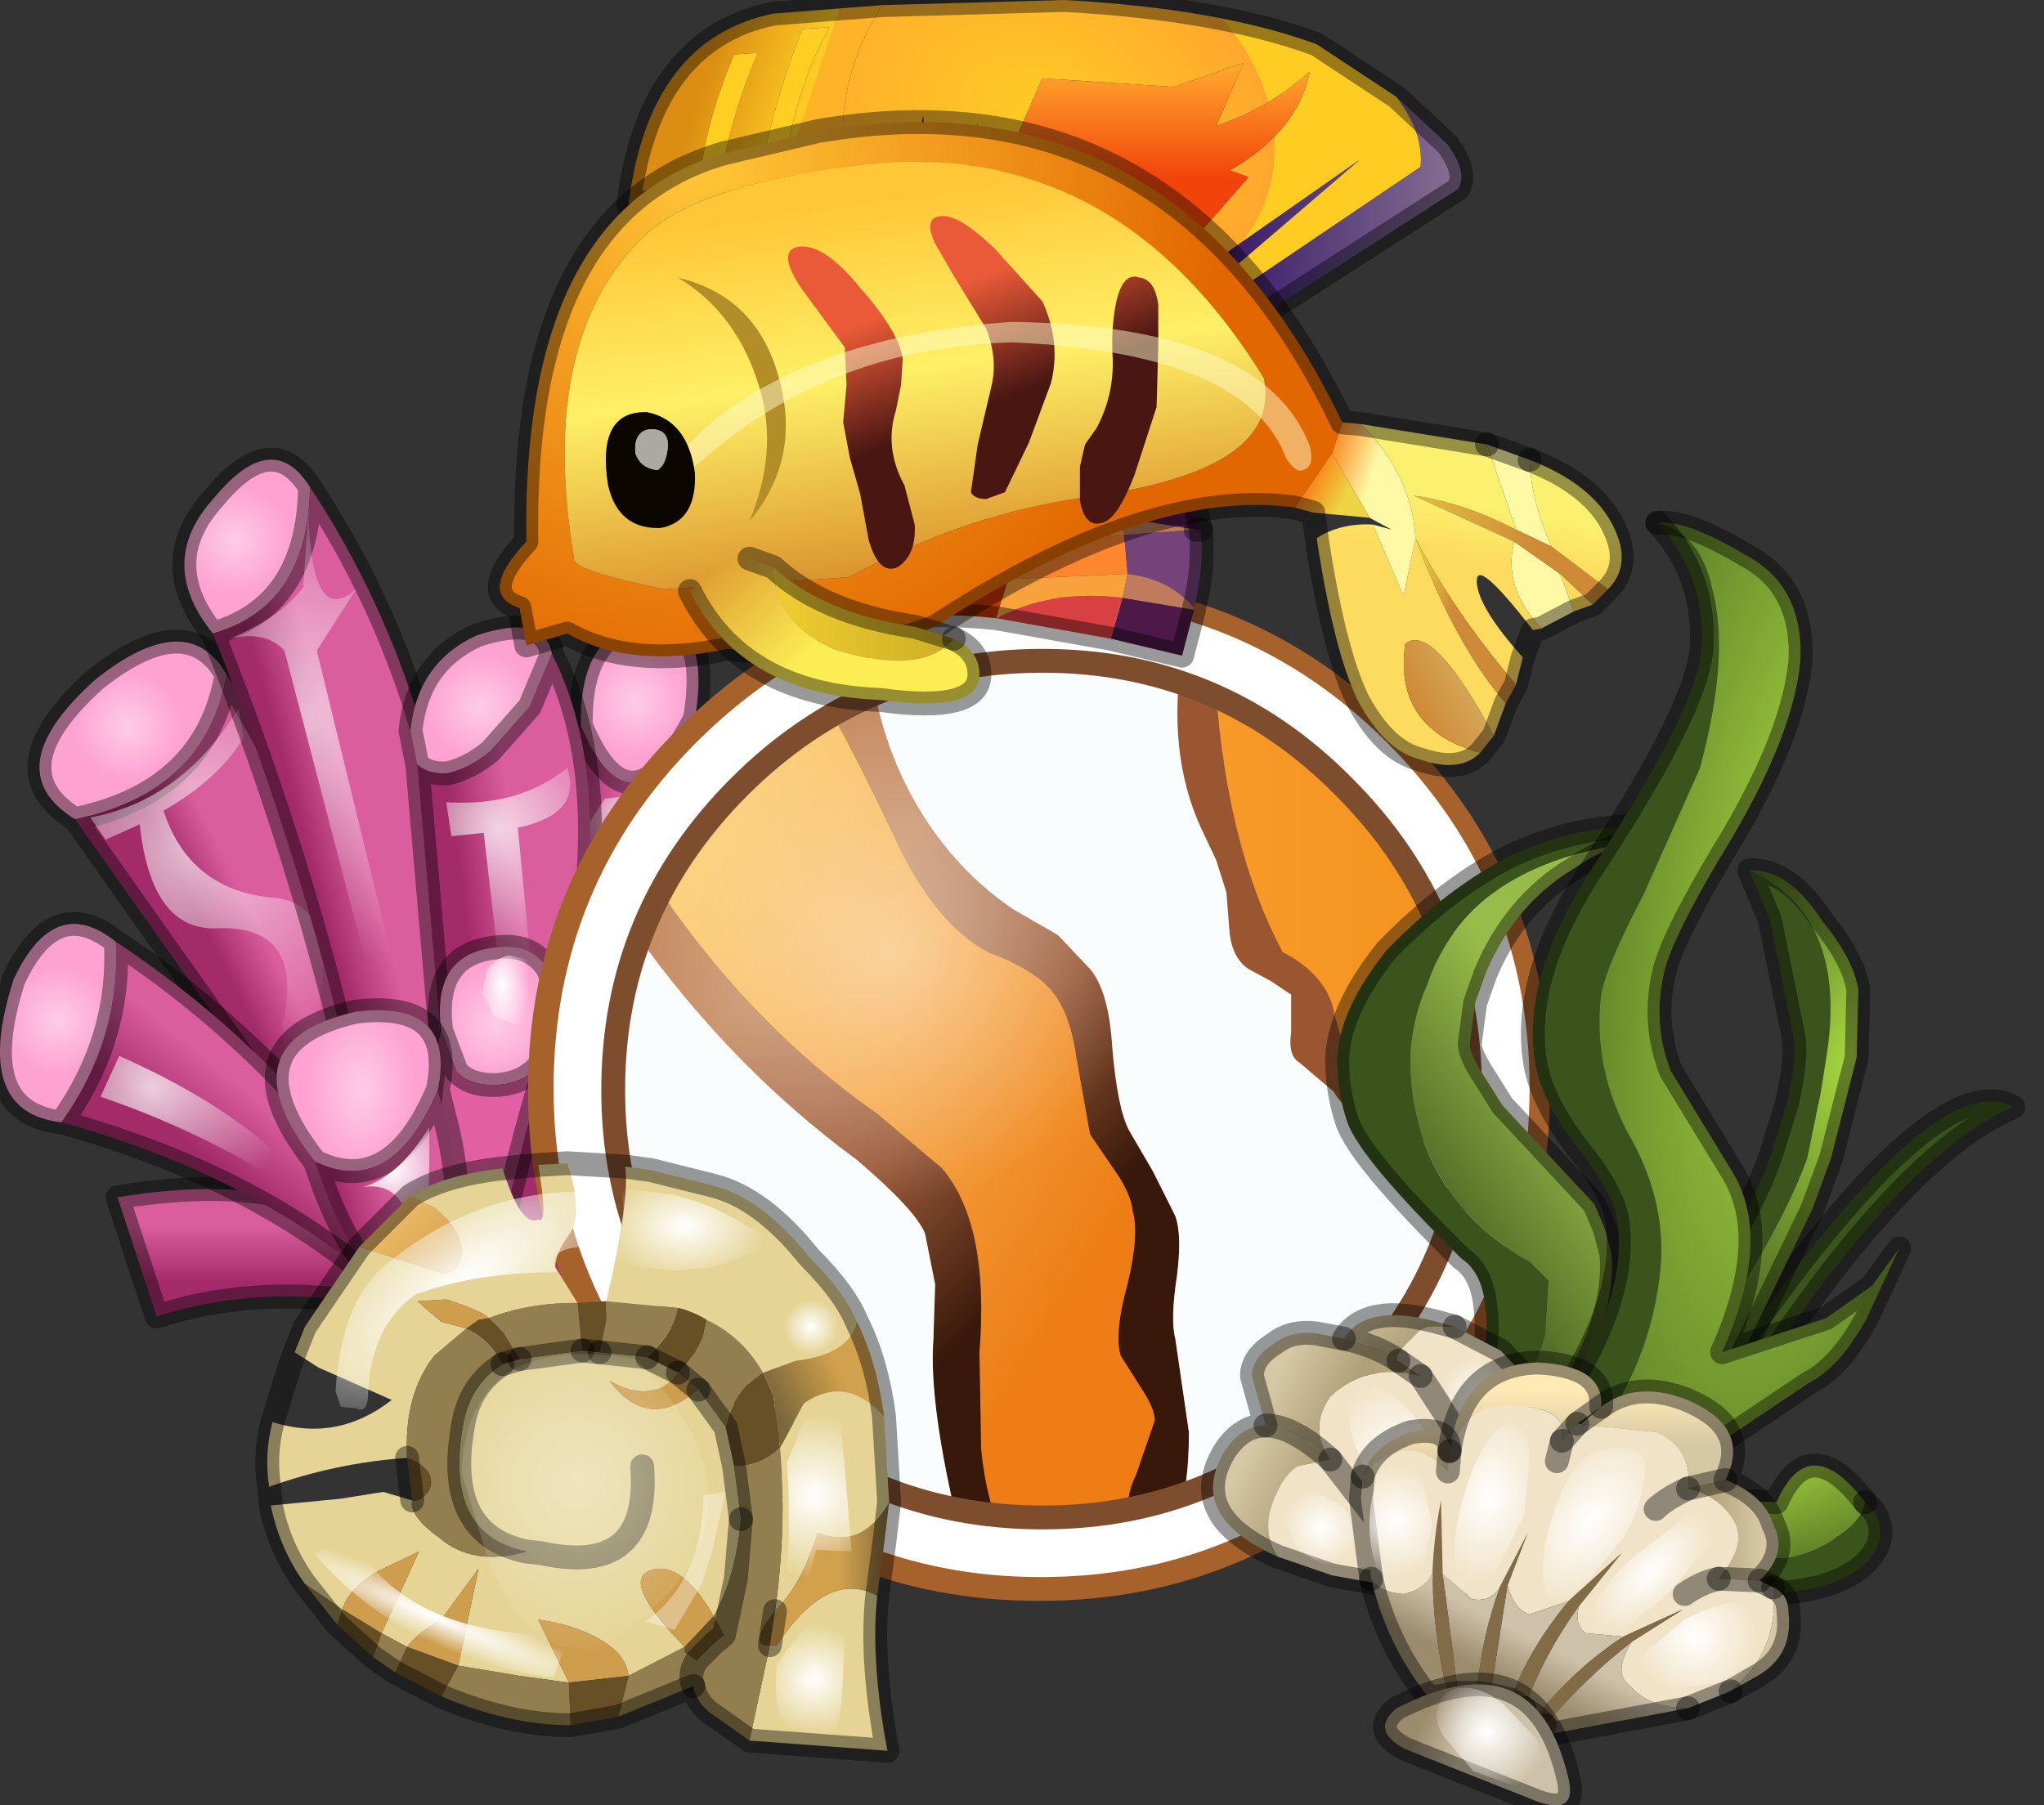 <?xml version="1.0" encoding="utf-8"?>
<svg version="1.1" id="Layer_1"
xmlns="http://www.w3.org/2000/svg"
xmlns:xlink="http://www.w3.org/1999/xlink"
width="60px" height="53px"
xml:space="preserve">
<rect width="100%" height="100%" fill="#333333" stroke="none"/>
<g id="PathID_1" transform="matrix(1, 0, 0, 1, 15.35, 16.85)">
<linearGradient
id="LinearGradID_1" gradientUnits="userSpaceOnUse" gradientTransform="matrix(0.001, 0, -0.001, 0.005, 1.65, 8.7)" spreadMethod ="pad" x1="-819.2" y1="0" x2="819.2" y2="0" >
<stop  offset="0" style="stop-color:#A42B6A;stop-opacity:1" />
<stop  offset="1" style="stop-color:#DA5E9E;stop-opacity:1" />
</linearGradient>
<path style="fill:url(#LinearGradID_1) " d="M5.05 4.25Q5.65 10.4 2.9 12.8Q-0.85 12.1 1.7 4.45Q3.15 7.9 5.05 4.25" />
<radialGradient
id="RadialGradID_2" gradientUnits="userSpaceOnUse" gradientTransform="matrix(0.002, -0, 0, 0.002, 3.3, 3.75)" spreadMethod ="pad" cx="0" cy="0" r="819.2" fx="0" fy="0" >
<stop  offset="0"  style="stop-color:#FFCCE6;stop-opacity:1" />
<stop  offset="1"  style="stop-color:#FEA1D1;stop-opacity:1" />
<stop  offset="1"  style="stop-color:#FFA2D2;stop-opacity:1" />
</radialGradient>
<path style="fill:url(#RadialGradID_2) " d="M1.7 4.45Q1.65 1.65 3.65 1.45Q5.55 1.25 5.05 4.25Q3.15 7.9 1.7 4.45" />
<path style="fill:none;stroke-width:0.7;stroke-linecap:round;stroke-linejoin:round;stroke-miterlimit:3;stroke:#000000;stroke-opacity:0.4" d="M1.7 4.45Q1.65 1.65 3.65 1.45Q5.55 1.25 5.05 4.25Q5.65 10.4 2.9 12.8Q-0.85 12.1 1.7 4.45Q3.15 7.9 5.05 4.25" />
</g>
<g id="PathID_2" transform="matrix(1, 0, 0, 1, 15.35, 16.85)">
<radialGradient
id="RadialGradID_3" gradientUnits="userSpaceOnUse" gradientTransform="matrix(0.002, -0.001, 0.001, 0.002, 2.85, 7.05)" spreadMethod ="pad" cx="0" cy="0" r="819.2" fx="0" fy="0" >
<stop  offset="0"  style="stop-color:#FFFFFF;stop-opacity:0.659" />
<stop  offset="0.992"  style="stop-color:#FFFFFF;stop-opacity:0" />
</radialGradient>
<path style="fill:url(#RadialGradID_3) " d="M4.45 6.35Q3.25 8 1.6 7.85L2.4 6.6L4.45 6.35" />
</g>
<g id="PathID_3" transform="matrix(1, 0, 0, 1, 15.35, 16.85)">
<linearGradient
id="LinearGradID_4" gradientUnits="userSpaceOnUse" gradientTransform="matrix(0.001, -0, 0.004, 0.008, -8.6, 10.25)" spreadMethod ="pad" x1="-819.2" y1="0" x2="819.2" y2="0" >
<stop  offset="0" style="stop-color:#A42B6A;stop-opacity:1" />
<stop  offset="1" style="stop-color:#DA5E9E;stop-opacity:1" />
</linearGradient>
<path style="fill:url(#LinearGradID_4) " d="M-3.4 16.6L-5.9 17.45L-13.15 7.2Q-9.3 6.4 -8.7 2.95Q-4.9 8.95 -3.4 16.6" />
<radialGradient
id="RadialGradID_5" gradientUnits="userSpaceOnUse" gradientTransform="matrix(0.002, -0, 0, 0.002, -11.6, 4.45)" spreadMethod ="pad" cx="0" cy="0" r="819.2" fx="0" fy="0" >
<stop  offset="0"  style="stop-color:#FFCCE6;stop-opacity:1" />
<stop  offset="1"  style="stop-color:#FEA1D1;stop-opacity:1" />
<stop  offset="1"  style="stop-color:#FFA2D2;stop-opacity:1" />
</radialGradient>
<path style="fill:url(#RadialGradID_5) " d="M-12.55 3.1Q-9.85 0.95 -8.7 2.95Q-9.3 6.4 -13.15 7.2Q-15.5 5.75 -12.55 3.1" />
<path style="fill:none;stroke-width:0.7;stroke-linecap:round;stroke-linejoin:round;stroke-miterlimit:3;stroke:#000000;stroke-opacity:0.4" d="M-13.15 7.2Q-9.3 6.4 -8.7 2.95Q-9.85 0.95 -12.55 3.1Q-15.5 5.75 -13.15 7.2L-5.9 17.45L-3.4 16.6Q-4.9 8.95 -8.7 2.95" />
</g>
<g id="PathID_4" transform="matrix(1, 0, 0, 1, 15.35, 16.85)">
<radialGradient
id="RadialGradID_6" gradientUnits="userSpaceOnUse" gradientTransform="matrix(0.008, -0.001, 0.001, 0.008, -9.85, 8.1)" spreadMethod ="pad" cx="0" cy="0" r="819.2" fx="0" fy="0" >
<stop  offset="0"  style="stop-color:#FFFFFF;stop-opacity:0.651" />
<stop  offset="0.992"  style="stop-color:#FFFFFF;stop-opacity:0" />
</radialGradient>
<path style="fill:url(#RadialGradID_6) " d="M-10.55 6.95Q-9.8 9.25 -7.4 9.5Q-5.4 9.6 -6 12.85Q-5.55 15.05 -4.7 15.3Q-6.95 16.2 -7.05 13.2Q-6.4 10.35 -8.9 10.4Q-10.9 10.55 -11.25 7.35L-12.25 7.8L-12.7 7.15Q-10 6.65 -8.35 3.95L-8.2 4.8Q-8.9 6 -10.55 6.95" />
</g>
<g id="PathID_5" transform="matrix(1, 0, 0, 1, 15.35, 16.85)">
<linearGradient
id="LinearGradID_7" gradientUnits="userSpaceOnUse" gradientTransform="matrix(-0, -0.001, 0.003, -0, -7.35, 19.95)" spreadMethod ="pad" x1="-819.2" y1="0" x2="819.2" y2="0" >
<stop  offset="0" style="stop-color:#A42B6A;stop-opacity:1" />
<stop  offset="1" style="stop-color:#DA5E9E;stop-opacity:1" />
</linearGradient>
<path style="fill:url(#LinearGradID_7) " d="M-11.9 18.3Q-4.65 17.1 -2.55 21.85Q-7.05 20.6 -10.75 21.8L-11.9 18.3" />
<path style="fill:none;stroke-width:0.7;stroke-linecap:round;stroke-linejoin:round;stroke-miterlimit:3;stroke:#000000;stroke-opacity:0.4" d="M-10.75 21.8Q-7.05 20.6 -2.55 21.85Q-4.65 17.1 -11.9 18.3L-10.75 21.8z" />
</g>
<g id="PathID_6" transform="matrix(1, 0, 0, 1, 15.35, 16.85)">
<linearGradient
id="LinearGradID_8" gradientUnits="userSpaceOnUse" gradientTransform="matrix(0.001, -0.001, 0.005, 0.004, -8.5, 16.3)" spreadMethod ="pad" x1="-819.2" y1="0" x2="819.2" y2="0" >
<stop  offset="0" style="stop-color:#A42B6A;stop-opacity:1" />
<stop  offset="1" style="stop-color:#DA5E9E;stop-opacity:1" />
</linearGradient>
<path style="fill:url(#LinearGradID_8) " d="M-13.55 16.1Q-11.8 13.65 -11.95 10.8Q-5.95 14.75 -2.15 21.5L-3.35 21.65Q-7.35 17.8 -13.55 16.1" />
<radialGradient
id="RadialGradID_9" gradientUnits="userSpaceOnUse" gradientTransform="matrix(0.002, -0, 0, 0.002, -13.65, 13.1)" spreadMethod ="pad" cx="0" cy="0" r="819.2" fx="0" fy="0" >
<stop  offset="0"  style="stop-color:#FFCCE6;stop-opacity:1" />
<stop  offset="1"  style="stop-color:#FEA1D1;stop-opacity:1" />
<stop  offset="1"  style="stop-color:#FFA2D2;stop-opacity:1" />
</radialGradient>
<path style="fill:url(#RadialGradID_9) " d="M-13.55 16.1Q-16.2 15.8 -14.95 11.9Q-13.75 9.35 -11.95 10.8Q-11.8 13.65 -13.55 16.1" />
<path style="fill:none;stroke-width:0.7;stroke-linecap:round;stroke-linejoin:round;stroke-miterlimit:3;stroke:#000000;stroke-opacity:0.4" d="M-11.95 10.8Q-13.75 9.35 -14.95 11.9Q-16.2 15.8 -13.55 16.1Q-11.8 13.65 -11.95 10.8Q-5.95 14.75 -2.15 21.5L-3.35 21.65Q-7.35 17.8 -13.55 16.1" />
</g>
<g id="PathID_7" transform="matrix(1, 0, 0, 1, 15.35, 16.85)">
<radialGradient
id="RadialGradID_10" gradientUnits="userSpaceOnUse" gradientTransform="matrix(0.005, -0.001, 0.001, 0.005, -10.9, 15.1)" spreadMethod ="pad" cx="0" cy="0" r="819.2" fx="0" fy="0" >
<stop  offset="0"  style="stop-color:#FFFFFF;stop-opacity:0.749" />
<stop  offset="0.992"  style="stop-color:#FFFFFF;stop-opacity:0" />
</radialGradient>
<path style="fill:url(#RadialGradID_10) " d="M-12.4 15.35L-11.85 14.15Q-7.45 16.1 -5.75 18.75Q-8.85 16.55 -12.4 15.35" />
</g>
<g id="PathID_8" transform="matrix(1, 0, 0, 1, 15.35, 16.85)">
<radialGradient
id="RadialGradID_11" gradientUnits="userSpaceOnUse" gradientTransform="matrix(0.002, -0, 0, 0.002, -8.45, -1)" spreadMethod ="pad" cx="0" cy="0" r="819.2" fx="0" fy="0" >
<stop  offset="0"  style="stop-color:#FFCCE6;stop-opacity:1" />
<stop  offset="1"  style="stop-color:#FEA1D1;stop-opacity:1" />
<stop  offset="1"  style="stop-color:#FFA2D2;stop-opacity:1" />
</radialGradient>
<path style="fill:url(#RadialGradID_11) " d="M-6.25 -2.55Q-6.3 0.95 -9.1 1.75Q-10.8 -0.35 -9.05 -2.25Q-7.35 -4.3 -6.25 -2.55" />
<linearGradient
id="LinearGradID_12" gradientUnits="userSpaceOnUse" gradientTransform="matrix(0.001, -0, 0.003, 0.011, -6, 6.35)" spreadMethod ="pad" x1="-819.2" y1="0" x2="819.2" y2="0" >
<stop  offset="0" style="stop-color:#A42B6A;stop-opacity:1" />
<stop  offset="1" style="stop-color:#DA5E9E;stop-opacity:1" />
</linearGradient>
<path style="fill:url(#LinearGradID_12) " d="M-6.25 -2.55Q-1.95 3.95 -1.75 12.65L-1.95 15.8L-4.7 16.25Q-6.2 9.05 -9.1 1.75Q-6.3 0.95 -6.25 -2.55" />
<path style="fill:none;stroke-width:0.7;stroke-linecap:round;stroke-linejoin:round;stroke-miterlimit:3;stroke:#000000;stroke-opacity:0.4" d="M-9.1 1.75Q-6.2 9.05 -4.7 16.25L-1.95 15.8L-1.75 12.65Q-1.95 3.95 -6.25 -2.55Q-6.3 0.95 -9.1 1.75Q-10.8 -0.35 -9.05 -2.25Q-7.35 -4.3 -6.25 -2.55" />
</g>
<g id="PathID_9" transform="matrix(1, 0, 0, 1, 15.35, 16.85)">
<radialGradient
id="RadialGradID_13" gradientUnits="userSpaceOnUse" gradientTransform="matrix(0.008, -0.001, 0.001, 0.009, -6.3, 4.25)" spreadMethod ="pad" cx="0" cy="0" r="819.2" fx="0" fy="0" >
<stop  offset="0"  style="stop-color:#FFFFFF;stop-opacity:0.612" />
<stop  offset="0.992"  style="stop-color:#FFFFFF;stop-opacity:0" />
</radialGradient>
<path style="fill:url(#RadialGradID_13) " d="M-7 2.25Q-7.55 1.65 -8.6 1.9Q-7.15 1.3 -6.45 0.4L-6.3 -1.8Q-6.2 1.6 -4.9 0.45L-6.05 2.25L-3.6 12.3L-4.35 12.4L-7 2.25" />
</g>
<g id="PathID_10" transform="matrix(1, 0, 0, 1, 15.35, 16.85)">
<linearGradient
id="LinearGradID_14" gradientUnits="userSpaceOnUse" gradientTransform="matrix(0.001, 0, -0.001, 0.002, 3.85, 20.15)" spreadMethod ="pad" x1="-819.2" y1="0" x2="819.2" y2="0" >
<stop  offset="0" style="stop-color:#A42B6A;stop-opacity:1" />
<stop  offset="1" style="stop-color:#DA5E9E;stop-opacity:1" />
</linearGradient>
<path style="fill:url(#LinearGradID_14) " d="M3.35 17.45Q3.25 18.5 3.75 19L4.4 19.35Q5.65 19.75 7.05 18.8Q6.2 21.1 3.55 22.65L0.45 22.4Q1.25 19.6 3.35 17.45" />
<radialGradient
id="RadialGradID_15" gradientUnits="userSpaceOnUse" gradientTransform="matrix(0.002, -0, 0, 0.002, 5.25, 17.35)" spreadMethod ="pad" cx="0" cy="0" r="819.2" fx="0" fy="0" >
<stop  offset="0"  style="stop-color:#FFCCE6;stop-opacity:1" />
<stop  offset="1"  style="stop-color:#FEA1D1;stop-opacity:1" />
<stop  offset="1"  style="stop-color:#FFA2D2;stop-opacity:1" />
</radialGradient>
<path style="fill:url(#RadialGradID_15) " d="M4.4 19.35L3.75 19Q3.25 18.5 3.35 17.45Q4 14.95 6.3 15.6Q8.1 16.3 7.05 18.8Q5.65 19.75 4.4 19.35" />
<path style="fill:none;stroke-width:0.7;stroke-linecap:round;stroke-linejoin:round;stroke-miterlimit:3;stroke:#000000;stroke-opacity:0.4" d="M7.05 18.8Q8.1 16.3 6.3 15.6Q4 14.95 3.35 17.45Q3.25 18.5 3.75 19L4.4 19.35Q5.65 19.75 7.05 18.8Q6.2 21.1 3.55 22.65L0.45 22.4Q1.25 19.6 3.35 17.45" />
</g>
<g id="PathID_11" transform="matrix(1, 0, 0, 1, 15.35, 16.85)">
<radialGradient
id="RadialGradID_16" gradientUnits="userSpaceOnUse" gradientTransform="matrix(0.002, -0, 0, 0.002, -1.25, 3.9)" spreadMethod ="pad" cx="0" cy="0" r="819.2" fx="0" fy="0" >
<stop  offset="0"  style="stop-color:#FFCCE6;stop-opacity:1" />
<stop  offset="1"  style="stop-color:#FEA1D1;stop-opacity:1" />
<stop  offset="1"  style="stop-color:#FFA2D2;stop-opacity:1" />
</radialGradient>
<path style="fill:url(#RadialGradID_16) " d="M-3.3 4.6Q-3.1 2.6 -1.35 1.8Q0.65 1.15 0.85 2.35L0.2 3.9L-0.95 5.2Q-1.55 5.7 -2.2 5.85Q-2.75 5.9 -3.1 5.6L-3.3 4.6" />
<linearGradient
id="LinearGradID_17" gradientUnits="userSpaceOnUse" gradientTransform="matrix(0.001, -0, 0.001, 0.008, -1, 8.9)" spreadMethod ="pad" x1="-819.2" y1="0" x2="819.2" y2="0" >
<stop  offset="0" style="stop-color:#A42B6A;stop-opacity:1" />
<stop  offset="1" style="stop-color:#DA5E9E;stop-opacity:1" />
</linearGradient>
<path style="fill:url(#LinearGradID_17) " d="M1.9 9.1Q1.65 10 1.5 12.05L1.45 14.15L-2.25 15.4L-3.1 5.6Q-2.75 5.9 -2.2 5.85Q-1.55 5.7 -0.95 5.2L0.2 3.9L0.85 2.35Q2.25 5.1 1.9 9.1" />
<path style="fill:none;stroke-width:0.7;stroke-linecap:round;stroke-linejoin:round;stroke-miterlimit:3;stroke:#000000;stroke-opacity:0.4" d="M-3.1 5.6Q-2.75 5.9 -2.2 5.85Q-1.55 5.7 -0.95 5.2L0.2 3.9L0.85 2.35Q0.65 1.15 -1.35 1.8Q-3.1 2.6 -3.3 4.6L-3.1 5.6L-2.25 15.4L1.45 14.15L1.5 12.05Q1.65 10 1.9 9.1Q2.25 5.1 0.85 2.35" />
</g>
<g id="PathID_12" transform="matrix(1, 0, 0, 1, 15.35, 16.85)">
<radialGradient
id="RadialGradID_18" gradientUnits="userSpaceOnUse" gradientTransform="matrix(0.005, -0.001, 0.001, 0.005, -0.75, 7.5)" spreadMethod ="pad" cx="0" cy="0" r="819.2" fx="0" fy="0" >
<stop  offset="0"  style="stop-color:#FFFFFF;stop-opacity:0.741" />
<stop  offset="0.992"  style="stop-color:#FFFFFF;stop-opacity:0" />
</radialGradient>
<path style="fill:url(#RadialGradID_18) " d="M-0.15 7.45L0.4 13.15L-0.5 13.25L-1.15 7.6L-2.1 7.7L-2.25 6.7Q-0.15 6.85 1.3 5.7Q1.75 7.05 -0.15 7.45" />
</g>
<g id="PathID_13" transform="matrix(1, 0, 0, 1, 15.35, 16.85)">
<radialGradient
id="RadialGradID_19" gradientUnits="userSpaceOnUse" gradientTransform="matrix(0.002, -0, 0, 0.002, -0.8, 13.2)" spreadMethod ="pad" cx="0" cy="0" r="819.2" fx="0" fy="0" >
<stop  offset="0"  style="stop-color:#FFCCE6;stop-opacity:1" />
<stop  offset="1"  style="stop-color:#FEA1D1;stop-opacity:1" />
<stop  offset="1"  style="stop-color:#FFA2D2;stop-opacity:1" />
</radialGradient>
<path style="fill:url(#RadialGradID_19) " d="M-0.7 15Q-1.55 15.05 -1.95 14.6L-2.4 13.4Q-2.7 11.05 -0.6 10.95Q0.25 10.9 0.7 11.55Q1.05 12.2 0.95 13.05Q0.8 14.85 -0.7 15" />
<path style="fill:#E25FA3;fill-opacity:1" d="M0.95 13.05L1.1 22.2L-2.55 21.9Q-3.2 16.95 -2.4 13.4L-1.95 14.6Q-1.55 15.05 -0.7 15Q0.8 14.85 0.95 13.05" />
<path style="fill:none;stroke-width:0.7;stroke-linecap:round;stroke-linejoin:round;stroke-miterlimit:3;stroke:#000000;stroke-opacity:0.4" d="M-2.4 13.4Q-2.7 11.05 -0.6 10.95Q0.25 10.9 0.7 11.55Q1.05 12.2 0.95 13.05L1.1 22.2L-2.55 21.9Q-3.2 16.95 -2.4 13.4L-1.95 14.6Q-1.55 15.05 -0.7 15Q0.8 14.85 0.95 13.05" />
</g>
<g id="PathID_14" transform="matrix(1, 0, 0, 1, 15.35, 16.85)">
<radialGradient
id="RadialGradID_20" gradientUnits="userSpaceOnUse" gradientTransform="matrix(0.001, -0, 0, 0.002, -0.6, 12.05)" spreadMethod ="pad" cx="0" cy="0" r="819.2" fx="0" fy="0" >
<stop  offset="0"  style="stop-color:#FFFFFF;stop-opacity:1" />
<stop  offset="0.992"  style="stop-color:#FFFFFF;stop-opacity:0" />
</radialGradient>
<path style="fill:url(#RadialGradID_20) " d="M-0.15 13.25L-0.85 13L-1.2 12.3L-1.05 11.6Q-0.75 11.25 -0.4 11.2L0.25 11.35L0.65 12.1L0.45 12.75Q0.2 13.2 -0.15 13.25" />
</g>
<g id="PathID_15" transform="matrix(1, 0, 0, 1, 15.35, 16.85)">
<radialGradient
id="RadialGradID_21" gradientUnits="userSpaceOnUse" gradientTransform="matrix(0.002, -0, 0, 0.002, 5.55, 8.45)" spreadMethod ="pad" cx="0" cy="0" r="819.2" fx="0" fy="0" >
<stop  offset="0"  style="stop-color:#FFCCE6;stop-opacity:1" />
<stop  offset="1"  style="stop-color:#FEA1D1;stop-opacity:1" />
<stop  offset="1"  style="stop-color:#FFA2D2;stop-opacity:1" />
</radialGradient>
<path style="fill:url(#RadialGradID_21) " d="M5.05 9.7Q4.45 9.55 3.85 9.05Q3.3 8.45 3.55 7.15L4.7 7Q5.55 7.05 6.55 7.65Q7.75 8.5 7.95 9.9Q6.6 10.5 5.05 9.7" />
<linearGradient
id="LinearGradID_22" gradientUnits="userSpaceOnUse" gradientTransform="matrix(0.001, 0, -0.001, 0.007, 2.4, 14.7)" spreadMethod ="pad" x1="-819.2" y1="0" x2="819.2" y2="0" >
<stop  offset="0" style="stop-color:#A42B6A;stop-opacity:1" />
<stop  offset="1" style="stop-color:#DA5E9E;stop-opacity:1" />
</linearGradient>
<path style="fill:url(#LinearGradID_22) " d="M3.55 7.15Q3.3 8.45 3.85 9.05Q4.45 9.55 5.05 9.7Q6.6 10.5 7.95 9.9L6.65 11.2L1.8 22.1L-1.1 22.3L-0.7 19.75Q0.7 12.9 3.55 7.15" />
<path style="fill:none;stroke-width:0.7;stroke-linecap:round;stroke-linejoin:round;stroke-miterlimit:3;stroke:#000000;stroke-opacity:0.4" d="M7.95 9.9Q7.75 8.5 6.55 7.65Q5.55 7.05 4.7 7L3.55 7.15Q3.3 8.45 3.85 9.05Q4.45 9.55 5.05 9.7Q6.6 10.5 7.95 9.9L6.65 11.2L1.8 22.1L-1.1 22.3L-0.7 19.75Q0.7 12.9 3.55 7.15" />
</g>
<g id="PathID_16" transform="matrix(1, 0, 0, 1, 15.35, 16.85)">
<radialGradient
id="RadialGradID_23" gradientUnits="userSpaceOnUse" gradientTransform="matrix(0.003, -0, 0, 0.003, 2.55, 16.2)" spreadMethod ="pad" cx="0" cy="0" r="819.2" fx="0" fy="0" >
<stop  offset="0"  style="stop-color:#FFFFFF;stop-opacity:0.561" />
<stop  offset="0.992"  style="stop-color:#FFFFFF;stop-opacity:0" />
</radialGradient>
<path style="fill:url(#RadialGradID_23) " d="M1.65 18.85Q2 16.25 3.5 14.75Q2.85 17.7 1.65 18.85" />
<radialGradient
id="RadialGradID_24" gradientUnits="userSpaceOnUse" gradientTransform="matrix(0.003, -0, 0, 0.003, 4.2, 11.65)" spreadMethod ="pad" cx="0" cy="0" r="819.2" fx="0" fy="0" >
<stop  offset="0"  style="stop-color:#FFFFFF;stop-opacity:0.561" />
<stop  offset="0.992"  style="stop-color:#FFFFFF;stop-opacity:0" />
</radialGradient>
<path style="fill:url(#RadialGradID_24) " d="M3.6 14.35Q3.45 12.85 4 10.85Q3.5 9.1 4.7 9.95Q5.65 11.3 5.25 12.2Q5.15 11.6 4.75 11.25Q4 14.75 3.6 14.35" />
</g>
<g id="PathID_17" transform="matrix(1, 0, 0, 1, 15.35, 16.85)">
<radialGradient
id="RadialGradID_25" gradientUnits="userSpaceOnUse" gradientTransform="matrix(0.002, -0, 0, 0.003, -4.75, 15.1)" spreadMethod ="pad" cx="0" cy="0" r="819.2" fx="0" fy="0" >
<stop  offset="0"  style="stop-color:#FFCCE6;stop-opacity:1" />
<stop  offset="1"  style="stop-color:#FEA1D1;stop-opacity:1" />
<stop  offset="1"  style="stop-color:#FFA2D2;stop-opacity:1" />
</radialGradient>
<path style="fill:url(#RadialGradID_25) " d="M-2.5 15.15Q-3.85 18.35 -6.1 17.25Q-8.85 13.75 -4.9 12.85Q-1.95 12.5 -2.5 15.15" />
<linearGradient
id="LinearGradID_26" gradientUnits="userSpaceOnUse" gradientTransform="matrix(0.001, -0, 0.001, 0.004, -4.55, 18.5)" spreadMethod ="pad" x1="-819.2" y1="0" x2="819.2" y2="0" >
<stop  offset="0" style="stop-color:#A42B6A;stop-opacity:1" />
<stop  offset="1" style="stop-color:#DA5E9E;stop-opacity:1" />
</linearGradient>
<path style="fill:url(#LinearGradID_26) " d="M-2.5 15.15L-2.2 16.35Q-1.6 18.95 -2.3 21.55Q-4.7 21.6 -6.1 17.25Q-3.85 18.35 -2.5 15.15" />
<path style="fill:none;stroke-width:0.7;stroke-linecap:round;stroke-linejoin:round;stroke-miterlimit:3;stroke:#000000;stroke-opacity:0.4" d="M-6.1 17.25Q-4.7 21.6 -2.3 21.55Q-1.6 18.95 -2.2 16.35L-2.5 15.15Q-3.85 18.35 -6.1 17.25Q-8.85 13.75 -4.9 12.85Q-1.95 12.5 -2.5 15.15" />
</g>
<g id="PathID_18" transform="matrix(1, 0, 0, 1, 15.35, 16.85)">
<radialGradient
id="RadialGradID_27" gradientUnits="userSpaceOnUse" gradientTransform="matrix(0.003, -0, 0, 0.003, -3.85, 17.45)" spreadMethod ="pad" cx="0" cy="0" r="819.2" fx="0" fy="0" >
<stop  offset="0"  style="stop-color:#FFFFFF;stop-opacity:1" />
<stop  offset="0.992"  style="stop-color:#FFFFFF;stop-opacity:0" />
</radialGradient>
<path style="fill:url(#RadialGradID_27) " d="M-2.75 16.4Q-2.7 20.25 -3.35 20.95Q-2.95 17.75 -4.7 18Q-3.65 17.7 -2.75 16.25L-2.75 16.4" />
</g>
<g id="PathID_19" transform="matrix(1, 0, 0, 1, 15.35, 16.85)">
<path style="fill:#A7612B;fill-opacity:1" d="M25.75 25.75Q21.35 30.15 15.15 30.15Q8.95 30.15 4.55 25.75Q0.15 21.35 0.15 15.15Q0.15 8.95 4.55 4.55Q8.95 0.15 15.15 0.15Q21.35 0.15 25.75 4.55Q30.15 8.95 30.15 15.15Q30.15 21.35 25.75 25.75" />
</g>
<g id="PathID_20" transform="matrix(1, 0, 0, 1, 15.35, 16.85)">
<path style="fill:#9A5531;fill-opacity:1" d="M28.4 17.2L25.55 16.4Q24.25 16 23.8 15.2L22.8 14.35Q22.45 14.15 22.55 13.45L22.55 12.35L21.95 11.95L21.3 11.6Q20.85 11.3 20.75 10.6L20.65 9.35L20.35 8.4L19.9 7.45Q18.9 5.25 19.35 2.35L20.3 2.7Q20.55 7.8 22.3 11.1Q23.55 11.75 23.8 12.8Q24 13.85 24.6 14.55Q25.15 15.2 25.9 15.55L28.5 16.2L28.4 17.2" />
<linearGradient
id="LinearGradID_28" gradientUnits="userSpaceOnUse" gradientTransform="matrix(0.005, 0, 0, 0.008, 24.4, 9.45)" spreadMethod ="pad" x1="-819.2" y1="0" x2="819.2" y2="0" >
<stop  offset="0" style="stop-color:#F69A29;stop-opacity:1" />
<stop  offset="0.988" style="stop-color:#F5921D;stop-opacity:1" />
</linearGradient>
<path style="fill:url(#LinearGradID_28) " d="M24.65 5.65Q28.55 9.55 28.55 15.1L28.5 16.2L25.9 15.55Q25.15 15.2 24.6 14.55Q24 13.85 23.8 12.8Q23.55 11.75 22.3 11.1Q20.55 7.8 20.3 2.7Q22.7 3.7 24.65 5.65" />
<linearGradient
id="LinearGradID_29" gradientUnits="userSpaceOnUse" gradientTransform="matrix(0.009, 0.005, -0.008, 0.013, 10.7, 14.25)" spreadMethod ="pad" x1="-819.2" y1="0" x2="819.2" y2="0" >
<stop  offset="0" style="stop-color:#FDD27C;stop-opacity:1" />
<stop  offset="1" style="stop-color:#ED7D14;stop-opacity:1" />
</linearGradient>
<path style="fill:url(#LinearGradID_29) " d="M15.2 28.45L14.15 28.4Q13.6 27.25 13.45 25.7L13.4 22.85Q13.7 19.1 12.3 17.45L10.4 15.85Q6.45 13.1 3.55 8.6Q4.45 7 5.8 5.65Q7.15 4.3 8.65 3.45Q9.2 4.15 10.85 7.6Q12.05 10.25 13.65 11.1Q14.85 11.55 15.4 12.1Q16.05 12.75 16.25 14.2L16.65 16.45L17.4 17.55Q17.85 18.2 17.9 18.7Q18.1 19.4 17.75 20.85Q17.35 22.3 17.55 22.95L18.15 23.9Q18.55 24.5 18.55 24.85L18 26.45Q17.55 27.35 17.95 28.2L15.2 28.45" />
<linearGradient
id="LinearGradID_30" gradientUnits="userSpaceOnUse" gradientTransform="matrix(0.005, 0.005, -0.009, 0.009, 8.3, 19)" spreadMethod ="pad" x1="-819.2" y1="0" x2="819.2" y2="0" >
<stop  offset="0" style="stop-color:#C68C62;stop-opacity:1" />
<stop  offset="0.525" style="stop-color:#9C5B39;stop-opacity:1" />
<stop  offset="1" style="stop-color:#38180A;stop-opacity:1" />
</linearGradient>
<path style="fill:url(#LinearGradID_30) " d="M17.95 28.2Q17.55 27.35 18 26.45L18.55 24.85Q18.55 24.5 18.15 23.9L17.55 22.95Q17.35 22.3 17.75 20.85Q18.1 19.4 17.9 18.7Q17.85 18.2 17.4 17.55L16.65 16.45L16.25 14.2Q16.05 12.75 15.4 12.1Q14.85 11.55 13.65 11.1Q12.05 10.25 10.85 7.6Q9.2 4.15 8.65 3.45Q9.4 3 10.2 2.7Q10.5 5 11.6 6.85Q12.7 8.7 14.4 9.85L15.7 10.6L16.65 11.6Q17.2 12.25 17.3 13.9Q17.45 15.7 17.8 16.35L18.5 17.55L19.15 18.85Q19.35 19.4 19.2 20.6Q19 21.9 19.15 22.45L19.55 25.2Q19.55 26.95 19.15 27.9L17.95 28.2M12.85 28.25Q11.9 24.4 12.05 22.45L12.1 20.85L11.8 19.35Q11.5 18.65 9.8 17.2Q5.85 14.3 2.9 9.95L3.55 8.6Q6.45 13.1 10.4 15.85L12.3 17.45Q13.7 19.1 13.4 22.85L13.45 25.7Q13.6 27.25 14.15 28.4L12.85 28.25" />
<path style="fill:#F9FDFE;fill-opacity:1" d="M24.65 24.5Q22.2 26.95 19.15 27.9Q19.55 26.95 19.55 25.2L19.15 22.45Q19 21.9 19.2 20.6Q19.35 19.4 19.15 18.85L18.5 17.55L17.8 16.35Q17.45 15.7 17.3 13.9Q17.2 12.25 16.65 11.6L15.7 10.6L14.4 9.85Q12.7 8.7 11.6 6.85Q10.5 5 10.2 2.7Q12.5 1.75 15.2 1.75L19.35 2.35Q18.9 5.25 19.9 7.45L20.35 8.4L20.65 9.35L20.75 10.6Q20.85 11.3 21.3 11.6L21.95 11.95L22.55 12.35L22.55 13.45Q22.45 14.15 22.8 14.35L23.8 15.2Q24.25 16 25.55 16.4L28.4 17.2Q27.8 21.35 24.65 24.5M2.9 9.95Q5.85 14.3 9.8 17.2Q11.5 18.65 11.8 19.35L12.1 20.85L12.05 22.45Q11.9 24.4 12.85 28.25Q8.85 27.6 5.8 24.5Q1.9 20.6 1.9 15.1Q1.9 12.3 2.9 9.95" />
</g>
<g id="PathID_21" transform="matrix(1, 0, 0, 1, 15.35, 16.85)">
<radialGradient
id="RadialGradID_31" gradientUnits="userSpaceOnUse" gradientTransform="matrix(0.009, 0, 0, 0.009, 10.9, 11.15)" spreadMethod ="pad" cx="0" cy="0" r="819.2" fx="0" fy="0" >
<stop  offset="0"  style="stop-color:#FFFFFF;stop-opacity:0.431" />
<stop  offset="0.988"  style="stop-color:#FFFFFF;stop-opacity:0" />
</radialGradient>
<path style="fill:url(#RadialGradID_31) " d="M16.85 5.15Q19.35 7.65 19.35 11.15Q19.35 14.65 16.85 17.1Q14.4 19.6 10.9 19.6Q7.4 19.6 4.9 17.1Q2.45 14.65 2.45 11.15Q2.45 7.65 4.9 5.15Q7.4 2.7 10.9 2.7Q14.4 2.7 16.85 5.15" />
</g>
<g id="PathID_22" transform="matrix(1, 0, 0, 1, 15.35, 16.85)">
<path style="fill:none;stroke-width:2;stroke-linecap:round;stroke-linejoin:round;stroke-miterlimit:3;stroke:#FFFFFF;stroke-opacity:1" d="M24.65 5.65Q28.55 9.55 28.55 15.1Q28.55 20.6 24.65 24.5Q20.75 28.45 15.2 28.45Q9.7 28.45 5.8 24.5Q1.9 20.6 1.9 15.1Q1.9 9.55 5.8 5.65Q9.7 1.75 15.2 1.75Q20.75 1.75 24.65 5.65z" />
</g>
<g id="PathID_23" transform="matrix(1, 0, 0, 1, 15.35, 16.85)">
<path style="fill:none;stroke-width:0.7;stroke-linecap:round;stroke-linejoin:round;stroke-miterlimit:3;stroke:#7E4D2E;stroke-opacity:1" d="M24.1 6.25Q27.8 9.95 27.8 15.15Q27.8 20.3 24.1 24Q20.45 27.7 15.25 27.7Q10.05 27.7 6.35 24Q2.65 20.3 2.65 15.15Q2.65 9.95 6.35 6.25Q10.05 2.55 15.25 2.55Q20.45 2.55 24.1 6.25z" />
</g>
<g id="PathID_24" transform="matrix(1, 0, 0, 1, 15.35, 16.85)">
<path style="fill:#4C1948;fill-opacity:1" d="M19.75 -1.3L17.6 -1.65L17.4 -3.2L19.45 -3.25L19.9 -1.3L19.75 -1.3M19.7 1.05L19.35 2.4L17.25 1.9L17.6 0.7L19.7 1.05" />
<path style="fill:#FD862F;fill-opacity:1" d="M17.75 0L14.25 0.15L14.15 -0.95L17.65 -1.15L17.75 0" />
<path style="fill:#C03406;fill-opacity:1" d="M14.25 0.15L13.9 1.3Q12 1.1 10.4 1.35Q12.05 -0.7 13.75 -1.7L14.15 -0.95L14.25 0.15" />
<path style="fill:#F8A23E;fill-opacity:1" d="M17.6 -1.65L17.65 -1.15L14.15 -0.95L13.75 -1.7Q15.95 -1.85 17.6 -1.65M17.75 0L17.6 0.7Q15.45 0.45 13.9 1.3L14.25 0.15L17.75 0" />
<path style="fill:#734379;fill-opacity:1" d="M17.75 0L17.65 -1.15L19.75 -1.3L19.9 -1.3Q20 -0.15 19.7 1Q19 0.15 17.75 0" />
<path style="fill:#C07B5C;fill-opacity:1" d="M17.6 0.7L17.75 0Q19 0.15 19.7 1L19.7 1.05L17.6 0.7M17.65 -1.15L17.6 -1.65L19.75 -1.3L17.65 -1.15" />
<path style="fill:#D84041;fill-opacity:1" d="M17.25 1.9L13.9 1.3Q15.45 0.45 17.6 0.7L17.25 1.9" />
<path style="fill:#A9361C;fill-opacity:1" d="M13.75 -1.7Q15.55 -2.95 17.4 -3.2L17.6 -1.65Q15.95 -1.85 13.75 -1.7" />
<path style="fill:none;stroke-width:0.7;stroke-linecap:round;stroke-linejoin:round;stroke-miterlimit:3;stroke:#000000;stroke-opacity:0.4" d="M17.4 -3.2L19.45 -3.25L19.9 -1.3Q20 -0.15 19.7 1L19.7 1.05L19.35 2.4L17.25 1.9L13.9 1.3Q12 1.1 10.4 1.35Q12.05 -0.7 13.75 -1.7Q15.55 -2.95 17.4 -3.2z" />
<path style="fill:none;stroke-width:0.7;stroke-linecap:round;stroke-linejoin:round;stroke-miterlimit:3;stroke:#000000;stroke-opacity:0.4" d="M19.75 -1.3L19.9 -1.3" />
</g>
<g id="PathID_25" transform="matrix(1, 0, 0, 1, 15.35, 16.85)">
<linearGradient
id="LinearGradID_32" gradientUnits="userSpaceOnUse" gradientTransform="matrix(0.002, 0, -0.001, 0.003, 6.85, -14.2)" spreadMethod ="pad" x1="-819.2" y1="0" x2="819.2" y2="0" >
<stop  offset="0" style="stop-color:#DB8E12;stop-opacity:1" />
<stop  offset="1" style="stop-color:#FFCC24;stop-opacity:1" />
<stop  offset="1" style="stop-color:#FFCC24;stop-opacity:1" />
<stop  offset="1" style="stop-color:#FFB327;stop-opacity:1" />
</linearGradient>
<path style="fill:url(#LinearGradID_32) " d="M5.15 -11.1L3.1 -10.85Q3.7 -15.7 7.35 -16.45L10.55 -16.7Q8.95 -14.2 9.55 -11.4L7.6 -11.35Q7.9 -14.1 9 -16.05L8.2 -16Q7.25 -13.55 6.9 -11.3L5.75 -11.2Q6 -13.2 6.9 -15.3L6.2 -15.25Q5.25 -13 5.15 -11.1" />
<radialGradient
id="RadialGradID_33" gradientUnits="userSpaceOnUse" gradientTransform="matrix(0.009, 0.002, -0.001, 0.007, 14.65, -13.5)" spreadMethod ="pad" cx="0" cy="0" r="819.2" fx="73" fy="0" >
<stop  offset="0"  style="stop-color:#FFCC24;stop-opacity:1" />
<stop  offset="1"  style="stop-color:#FFA72D;stop-opacity:1" />
<stop  offset="1"  style="stop-color:#FFCC24;stop-opacity:1" />
</radialGradient>
<path style="fill:url(#RadialGradID_33) " d="M10.5 -13.05L10 -11.35L9.55 -11.4Q8.95 -14.2 10.55 -16.7L15.9 -16.85Q20.45 -16.6 23.3 -15.55L25.65 -14Q26.45 -12.95 26.35 -11.95L20.8 -8.2L20.35 -8.55L24.55 -12.15L19.9 -8.9L19.15 -9.2L21.3 -11.65L20.75 -11.85Q22.75 -13 23.1 -14.75Q21.95 -13.7 20.35 -13.15L21.15 -15L19.1 -14.3L15.25 -14.55L13.7 -11.05L13.2 -11.05L13.35 -13.25L12.8 -11.15L11.95 -11.25L11.75 -13.45L11.2 -11.25L10.4 -11.35L10.5 -13.05" />
<linearGradient
id="LinearGradID_34" gradientUnits="userSpaceOnUse" gradientTransform="matrix(0.004, -0, 0, 0.004, 23.85, -11.1)" spreadMethod ="pad" x1="-819.2" y1="0" x2="819.2" y2="0" >
<stop  offset="0" style="stop-color:#381A69;stop-opacity:1" />
<stop  offset="1" style="stop-color:#846C90;stop-opacity:1" />
</linearGradient>
<path style="fill:url(#LinearGradID_34) " d="M25.65 -14L27.15 -12.6Q27.75 -11.75 27.45 -11.3L21.7 -7.6L20.8 -8.2L26.35 -11.95Q26.45 -12.95 25.65 -14M24.55 -12.15L20.35 -8.55L19.9 -8.9L24.55 -12.15" />
<linearGradient
id="LinearGradID_35" gradientUnits="userSpaceOnUse" gradientTransform="matrix(0, -0.002, 0.003, 0, 18, -13.25)" spreadMethod ="pad" x1="-819.2" y1="0" x2="819.2" y2="0" >
<stop  offset="0" style="stop-color:#F2440A;stop-opacity:1" />
<stop  offset="1" style="stop-color:#FFA72D;stop-opacity:1" />
</linearGradient>
<path style="fill:url(#LinearGradID_35) " d="M19.15 -9.2L13.7 -11.05L15.25 -14.55L19.1 -14.3L21.15 -15L20.35 -13.15Q21.95 -13.7 23.1 -14.75Q22.75 -13 20.75 -11.85L21.3 -11.65L19.15 -9.2" />
<linearGradient
id="LinearGradID_36" gradientUnits="userSpaceOnUse" gradientTransform="matrix(0, -0.001, 0.001, 0, 9.95, -12.5)" spreadMethod ="pad" x1="-819.2" y1="0" x2="819.2" y2="0" >
<stop  offset="0" style="stop-color:#F2440A;stop-opacity:1" />
<stop  offset="1" style="stop-color:#FFA72D;stop-opacity:1" />
</linearGradient>
<path style="fill:url(#LinearGradID_36) " d="M10.4 -11.35L10 -11.35L10.5 -13.05L10.4 -11.35" />
<linearGradient
id="LinearGradID_37" gradientUnits="userSpaceOnUse" gradientTransform="matrix(0, -0, 0.001, 0.001, 11.2, -12.65)" spreadMethod ="pad" x1="-819.2" y1="0" x2="819.2" y2="0" >
<stop  offset="0" style="stop-color:#F2440A;stop-opacity:1" />
<stop  offset="1" style="stop-color:#FFA72D;stop-opacity:1" />
</linearGradient>
<path style="fill:url(#LinearGradID_37) " d="M11.95 -11.25L11.2 -11.25L11.75 -13.45L11.95 -11.25" />
<linearGradient
id="LinearGradID_38" gradientUnits="userSpaceOnUse" gradientTransform="matrix(0, -0.001, 0.001, 0, 12.75, -12.15)" spreadMethod ="pad" x1="-819.2" y1="0" x2="819.2" y2="0" >
<stop  offset="0" style="stop-color:#F2440A;stop-opacity:1" />
<stop  offset="1" style="stop-color:#FFA72D;stop-opacity:1" />
</linearGradient>
<path style="fill:url(#LinearGradID_38) " d="M13.2 -11.05L12.8 -11.15L13.35 -13.25L13.2 -11.05" />
<path style="fill:#FFCE23;fill-opacity:1" d="M8.2 -16L9 -16.05Q7.9 -14.1 7.6 -11.35L6.9 -11.3Q7.25 -13.55 8.2 -16M6.2 -15.25L6.9 -15.3Q6 -13.2 5.75 -11.2L5.15 -11.1Q5.25 -13 6.2 -15.25" />
<path style="fill:none;stroke-width:0.7;stroke-linecap:round;stroke-linejoin:round;stroke-miterlimit:3;stroke:#000000;stroke-opacity:0.4" d="M10.55 -16.7L15.9 -16.85Q20.45 -16.6 23.3 -15.55L25.65 -14L27.15 -12.6Q27.75 -11.75 27.45 -11.3L21.7 -7.6L20.8 -8.2L20.35 -8.55L19.9 -8.9L19.15 -9.2L13.7 -11.05L13.2 -11.05L12.8 -11.15L11.95 -11.25L11.2 -11.25L10.4 -11.35L10 -11.35L9.55 -11.4L7.6 -11.35L6.9 -11.3L5.75 -11.2L5.15 -11.1L3.1 -10.85Q3.7 -15.7 7.35 -16.45L10.55 -16.7z" />
</g>
<g id="PathID_26" transform="matrix(1, 0, 0, 1, 15.35, 16.85)">
<path style="fill:#FFF9A6;fill-opacity:1" d="M30.2 -0.8L29.15 -1.3L28.3 -3.8L29.55 -3.35Q29.6 -2.1 30.2 -0.8M30.45 0L30.85 1.1L29.9 1.6Q28.75 0.4 29.1 -0.95L30.45 0" />
<linearGradient
id="LinearGradID_39" gradientUnits="userSpaceOnUse" gradientTransform="matrix(0.003, -0, 0, 0.002, 27.25, -2.4)" spreadMethod ="pad" x1="-819.2" y1="0" x2="819.2" y2="0" >
<stop  offset="0" style="stop-color:#ECD442;stop-opacity:1" />
<stop  offset="1" style="stop-color:#CF8A37;stop-opacity:1" />
</linearGradient>
<path style="fill:url(#LinearGradID_39) " d="M29.1 -0.95L26.15 -2.3Q27.6 -2.1 29.15 -1.3L30.2 -0.8L31.85 0.45L31.4 0.9L30.45 0L29.1 -0.95" />
<linearGradient
id="LinearGradID_40" gradientUnits="userSpaceOnUse" gradientTransform="matrix(0, -0.001, 0.006, 0.001, 28.4, -1.15)" spreadMethod ="pad" x1="-819.2" y1="0" x2="819.2" y2="0" >
<stop  offset="0.004" style="stop-color:#FDDB5E;stop-opacity:1" />
<stop  offset="1" style="stop-color:#FBF16E;stop-opacity:1" />
</linearGradient>
<path style="fill:url(#LinearGradID_40) " d="M28 0.25Q28.05 1 29.35 2.45L29.15 3.25Q27.35 1.15 26.2 -1.05Q26.1 -2.9 24.6 -4.4L28.3 -3.8L29.15 -1.3Q27.6 -2.1 26.15 -2.3L29.1 -0.95Q28.75 0.4 29.9 1.6L29.65 1.65Q27.95 -0.55 28 0.25M30.2 -0.8Q29.6 -2.1 29.55 -3.35Q31.75 -2.5 32.2 -0.9Q32.4 -0.1 31.85 0.45L30.2 -0.8M30.45 0L31.4 0.9L30.85 1.1L30.45 0M24.95 -1.45L25.85 0.65L26.2 -1.05Q27.35 2.05 28.85 3.8L28.5 4.75Q26.7 1.4 25.9 2.05Q25.55 4.55 28.1 5.25Q27.5 5.85 26.35 5.45Q25.3 5.2 24.5 3.7Q23.8 2.25 23.3 -1.05Q24 -1.5 24.95 -1.45" />
<linearGradient
id="LinearGradID_41" gradientUnits="userSpaceOnUse" gradientTransform="matrix(0.001, 0, -0.001, 0.003, 26.8, 0.05)" spreadMethod ="pad" x1="-819.2" y1="0" x2="819.2" y2="0" >
<stop  offset="0" style="stop-color:#ECD442;stop-opacity:1" />
<stop  offset="1" style="stop-color:#CF8A37;stop-opacity:1" />
</linearGradient>
<path style="fill:url(#LinearGradID_41) " d="M26.2 -1.05Q27.35 1.15 29.15 3.25L28.85 3.8Q27.35 2.05 26.2 -1.05" />
<linearGradient
id="LinearGradID_42" gradientUnits="userSpaceOnUse" gradientTransform="matrix(0, 0, -0, 0.001, 28.6, 0.3)" spreadMethod ="pad" x1="-819.2" y1="0" x2="819.2" y2="0" >
<stop  offset="0" style="stop-color:#ECD442;stop-opacity:1" />
<stop  offset="1" style="stop-color:#CF8A37;stop-opacity:1" />
</linearGradient>
<path style="fill:url(#LinearGradID_42) " d="M29.65 1.65L29.35 2.45Q28.05 1 28 0.25Q27.95 -0.55 29.65 1.65" />
<linearGradient
id="LinearGradID_43" gradientUnits="userSpaceOnUse" gradientTransform="matrix(0.001, -0.001, 0.001, 0.002, 27.25, 3.5)" spreadMethod ="pad" x1="-819.2" y1="0" x2="819.2" y2="0" >
<stop  offset="0" style="stop-color:#CF8A37;stop-opacity:1" />
<stop  offset="1" style="stop-color:#D6B062;stop-opacity:1" />
<stop  offset="1" style="stop-color:#DEBA61;stop-opacity:1" />
</linearGradient>
<path style="fill:url(#LinearGradID_43) " d="M28.5 4.75L28.1 5.25Q25.55 4.55 25.9 2.05Q26.7 1.4 28.5 4.75" />
<linearGradient
id="LinearGradID_44" gradientUnits="userSpaceOnUse" gradientTransform="matrix(0.001, 0, -0.001, 0.003, 24.25, -3.3)" spreadMethod ="pad" x1="-819.2" y1="0" x2="819.2" y2="0" >
<stop  offset="0" style="stop-color:#FA7F18;stop-opacity:1" />
<stop  offset="1" style="stop-color:#FFF9A6;stop-opacity:1" />
</linearGradient>
<path style="fill:url(#LinearGradID_44) " d="M25.5 -1.3L24.85 -1.65L23.75 -3.55L24.05 -4.45L24.6 -4.4Q26.1 -2.9 26.2 -1.05L25.85 0.65L24.95 -1.45L25.5 -1.3" />
<radialGradient
id="RadialGradID_45" gradientUnits="userSpaceOnUse" gradientTransform="matrix(0.019, -0.001, 0.001, 0.02, 5.2, -12.05)" spreadMethod ="pad" cx="0" cy="0" r="819.2" fx="0" fy="0" >
<stop  offset="0.004"  style="stop-color:#FFC637;stop-opacity:1" />
<stop  offset="0.988"  style="stop-color:#E26700;stop-opacity:1" />
</radialGradient>
<path style="fill:url(#RadialGradID_45) " d="M23.75 -3.55L23.45 -3.1L22.65 -1.95Q18.35 -2.55 12.1 1.55Q9.4 2.6 6 2.2Q3.15 2.8 1.3 1.75L0.1 2.1L-0.1 1Q-1.35 0.6 0.1 -0.95Q-0.05 -10.65 5.9 -12.35L8.65 -13Q19.1 -14.8 24.05 -4.45L23.75 -3.55M21.75 -5.75Q17.5 -12.65 10.4 -12.05Q5.45 -11.55 3.7 -10.05Q0.4 -7.05 1.5 -0.45Q1.45 -0.1 4.15 0.45L9.55 0.1Q13.15 -1.85 16.85 -2.3Q22.3 -3.1 21.75 -5.75" />
<linearGradient
id="LinearGradID_46" gradientUnits="userSpaceOnUse" gradientTransform="matrix(0.001, 0.001, -0.003, 0.006, 24.5, -3.15)" spreadMethod ="pad" x1="-819.2" y1="0" x2="819.2" y2="0" >
<stop  offset="0" style="stop-color:#FA7F18;stop-opacity:1" />
<stop  offset="0.525" style="stop-color:#ECD442;stop-opacity:1" />
</linearGradient>
<path style="fill:url(#LinearGradID_46) " d="M24.85 -1.65L23.2 -1.8L22.65 -1.95L23.45 -3.1L23.75 -3.55L24.85 -1.65" />
<linearGradient
id="LinearGradID_47" gradientUnits="userSpaceOnUse" gradientTransform="matrix(-0.001, 6.10352e-005, -3.05176e-005, -0, 24.5, -1.6)" spreadMethod ="pad" x1="-819.2" y1="0" x2="819.2" y2="0" >
<stop  offset="0" style="stop-color:#ECD442;stop-opacity:1" />
<stop  offset="1" style="stop-color:#CF8A37;stop-opacity:1" />
</linearGradient>
<path style="fill:url(#LinearGradID_47) " d="M24.85 -1.65L25.5 -1.3L24.95 -1.45Q24 -1.5 23.3 -1.05L23.2 -1.8L24.85 -1.65" />
<linearGradient
id="LinearGradID_48" gradientUnits="userSpaceOnUse" gradientTransform="matrix(0.001, 0.007, -0.007, 0.001, 11.5, -5.45)" spreadMethod ="pad" x1="-819.2" y1="0" x2="819.2" y2="0" >
<stop  offset="0" style="stop-color:#FFC637;stop-opacity:1" />
<stop  offset="0.451" style="stop-color:#FEF066;stop-opacity:1" />
<stop  offset="0.984" style="stop-color:#D98E2A;stop-opacity:1" />
</linearGradient>
<path style="fill:url(#LinearGradID_48) " d="M16.85 -2.3Q13.15 -1.85 9.55 0.1L4.15 0.45Q1.45 -0.1 1.5 -0.45Q0.4 -7.05 3.7 -10.05Q5.45 -11.55 10.4 -12.05Q17.5 -12.65 21.75 -5.75Q22.3 -3.1 16.85 -2.3" />
<path style="fill:none;stroke-width:0.7;stroke-linecap:round;stroke-linejoin:round;stroke-miterlimit:3;stroke:#000000;stroke-opacity:0.4" d="M29.55 -3.35L28.3 -3.8" />
<path style="fill:none;stroke-width:0.7;stroke-linecap:round;stroke-linejoin:round;stroke-miterlimit:3;stroke:#000000;stroke-opacity:0.4" d="M29.55 -3.35Q31.75 -2.5 32.2 -0.9Q32.4 -0.1 31.85 0.45L31.4 0.9L30.85 1.1L29.9 1.6L29.65 1.65L29.35 2.45L29.15 3.25L28.85 3.8L28.5 4.75L28.1 5.25Q27.5 5.85 26.35 5.45Q25.3 5.2 24.5 3.7Q23.8 2.25 23.3 -1.05L23.2 -1.8L22.65 -1.95Q18.35 -2.55 12.1 1.55Q9.4 2.6 6 2.2Q3.15 2.8 1.3 1.75L0.1 2.1L-0.1 1Q-1.35 0.6 0.1 -0.95Q-0.05 -10.65 5.9 -12.35L8.65 -13Q19.1 -14.8 24.05 -4.45L24.6 -4.4L28.3 -3.8" />
</g>
<g id="PathID_27" transform="matrix(1, 0, 0, 1, 15.35, 16.85)">
<linearGradient
id="LinearGradID_49" gradientUnits="userSpaceOnUse" gradientTransform="matrix(-0.001, -0.002, 0.005, -0.002, 9.4, -5.2)" spreadMethod ="pad" x1="-819.2" y1="0" x2="819.2" y2="0" >
<stop  offset="0" style="stop-color:#491612;stop-opacity:1" />
<stop  offset="0.988" style="stop-color:#EA5A38;stop-opacity:1" />
</linearGradient>
<path style="fill:url(#LinearGradID_49) " d="M18.65 -6.65L18.6 -4.9L17.95 -2.9Q17.45 -1.6 17 -1.5Q16.5 -1.35 16.35 -2.15L16.35 -3.15L16.5 -3.8L16.85 -4.3Q17.4 -5.35 17.3 -6.55L17.3 -7Q17.4 -8.95 18.1 -8.7Q18.55 -8.65 18.65 -7.9L18.65 -6.65M12.25 -10.5Q12.75 -10.6 13.85 -9.55L15.25 -8Q15.8 -6.8 15.5 -5.6L14.85 -3.85L14.15 -2.4L13.6 -2.2Q13.25 -2.2 13.15 -2.4L13.35 -3.8L13.75 -5.5Q13.95 -6.3 13.6 -7.2L12.65 -8.75L12.1 -9.7Q11.75 -10.45 12.25 -10.5M8.2 -8.35Q7.45 -9.45 8.05 -9.6Q8.8 -9.75 9.9 -8.4Q11.05 -7.1 11.15 -6.3L11.1 -5.55L10.95 -4.8Q10.6 -3.7 11.2 -2.6L11.5 -1.45Q11.55 -0.55 11 -0.2Q10.45 0.05 10.15 -1L9.9 -2.35L9.6 -3.4L9.4 -4.45L9.5 -5.55L9.45 -6.65L8.2 -8.35" />
</g>
<g id="PathID_28" transform="matrix(1, 0, 0, 1, 15.35, 16.85)">
<path style="fill:#B28D28;fill-opacity:1" d="M6.65 -1.55Q7.5 -3.6 6.95 -5.45Q6.3 -7.65 4.55 -8.7Q6.85 -8.15 7.5 -5.8Q8.2 -3.4 6.65 -1.55" />
</g>
<g id="PathID_29" transform="matrix(1, 0, 0, 1, 15.35, 16.85)">
<path style="fill:#FFFBCA;fill-opacity:0.498" d="M22.4 -3.4Q21.25 -6.5 14.35 -6.8Q9.1 -6.65 5.4 -3.45Q4.75 -2.9 4.5 -2.95Q4.15 -2.95 4.5 -3.45L5.35 -4.3Q8.55 -7 14.35 -7.4Q21.75 -7.3 23.1 -3.75Q23.25 -3.15 22.9 -3.05Q22.7 -2.95 22.4 -3.4" />
</g>
<g id="PathID_30" transform="matrix(1, 0, 0, 1, 15.35, 16.85)">
<path style="fill:#0B0700;fill-opacity:1" d="M4.05 -1.35Q2.8 -1.3 2.5 -2.6Q2.15 -4.8 3.65 -4.75Q4.85 -4.5 5.05 -2.95Q5.1 -1.55 4.05 -1.35M4.25 -3.7Q4.3 -4.25 3.75 -4.25Q3.25 -4.2 3.3 -3.55Q3.45 -3.1 3.95 -3.05Q4.2 -3.2 4.25 -3.7" />
<path style="fill:#AAA9A2;fill-opacity:1" d="M3.95 -3.05Q3.45 -3.1 3.3 -3.55Q3.25 -4.2 3.75 -4.25Q4.3 -4.25 4.25 -3.7Q4.2 -3.2 3.95 -3.05" />
</g>
<g id="PathID_31" transform="matrix(1, 0, 0, 1, 15.35, 16.85)">
<linearGradient
id="LinearGradID_50" gradientUnits="userSpaceOnUse" gradientTransform="matrix(0.002, 0.002, -0.002, 0.002, 6.65, 0.8)" spreadMethod ="pad" x1="-819.2" y1="0" x2="819.2" y2="0" >
<stop  offset="0" style="stop-color:#D98E2A;stop-opacity:1" />
<stop  offset="1" style="stop-color:#FCED54;stop-opacity:1" />
</linearGradient>
<path style="fill:url(#LinearGradID_50) " d="M9.25 2.25Q11.75 3 12.65 1.9Q13.4 2.25 13.4 2.95Q13.4 4.1 10.5 3.7Q6.4 3.55 4.9 0.5Q6.2 -0.75 6.65 -0.45L7.35 -0.2Q7.4 1.5 9.25 2.25" />
<linearGradient
id="LinearGradID_51" gradientUnits="userSpaceOnUse" gradientTransform="matrix(0.003, -0, 0, 0.002, 9.8, 0.9)" spreadMethod ="pad" x1="-819.2" y1="0" x2="819.2" y2="0" >
<stop  offset="0" style="stop-color:#F0CD32;stop-opacity:1" />
<stop  offset="0.992" style="stop-color:#D1B125;stop-opacity:1" />
</linearGradient>
<path style="fill:url(#LinearGradID_51) " d="M7.35 -0.2Q8.8 1.15 11.5 1.55L12.65 1.9Q11.75 3 9.25 2.25Q7.4 1.5 7.35 -0.2" />
<path style="fill:none;stroke-width:0.7;stroke-linecap:round;stroke-linejoin:round;stroke-miterlimit:3;stroke:#000000;stroke-opacity:0.4" d="M12.65 1.9Q13.4 2.25 13.4 2.95Q13.4 4.1 10.5 3.7Q6.4 3.55 4.9 0.5" />
<path style="fill:none;stroke-width:0.7;stroke-linecap:round;stroke-linejoin:round;stroke-miterlimit:3;stroke:#000000;stroke-opacity:0.4" d="M6.65 -0.45L7.35 -0.2Q8.8 1.15 11.5 1.55L12.65 1.9" />
</g>
<g id="PathID_32" transform="matrix(1, 0, 0, 1, 15.35, 16.85)">
<linearGradient
id="LinearGradID_52" gradientUnits="userSpaceOnUse" gradientTransform="matrix(-0.003, 0.003, -0.002, -0.003, 28.1, 16.9)" spreadMethod ="pad" x1="-819.2" y1="0" x2="819.2" y2="0" >
<stop  offset="0" style="stop-color:#98BC4A;stop-opacity:1" />
<stop  offset="1" style="stop-color:#3B541C;stop-opacity:1" />
</linearGradient>
<path style="fill:url(#LinearGradID_52) " d="M28.7 25Q29.6 23.75 30 22.35L30.1 20.75L29.55 20.2Q26.05 18.2 26.05 14.2Q26.1 13.05 26.55 12.05Q27.7 8.65 32.2 7.95Q31.5 8.2 30.85 8.65Q29.1 9.7 28.25 11.75L27.95 12.6L27.8 13.75Q27.75 14.05 28.25 14.8L28.75 15.6L31.45 18.5L31.75 19.2L31.95 19.95Q32.05 21.05 31.55 22.45L28.3 29.7L26 29.45L28.7 25" />
<path style="fill:#3B541C;fill-opacity:1" d="M32.2 7.95Q27.7 8.65 26.55 12.05Q26.1 13.05 26.05 14.2Q26.05 18.2 29.55 20.2L30.1 20.75L30 22.35Q29.6 23.75 28.7 25L26 29.45L25 29.35Q27.35 25.65 27.7 24.6Q28.45 22.9 28.25 21.5Q28.15 20.5 27.55 20.1Q24.6 17.2 24.2 16.1Q23.9 15.2 23.9 14.25Q23.95 12.8 25.35 11.05Q27.2 9.15 29.05 8.25Q31.65 7.05 34.4 7.55L32.2 7.95" />
<path style="fill:none;stroke-width:0.7;stroke-linecap:round;stroke-linejoin:round;stroke-miterlimit:3;stroke:#000000;stroke-opacity:0.4" d="M26 29.45L28.3 29.7L31.55 22.45Q32.05 21.05 31.95 19.95L31.75 19.2L31.45 18.5L28.75 15.6L28.25 14.8Q27.75 14.05 27.8 13.75L27.95 12.6L28.25 11.75Q29.1 9.7 30.85 8.65Q31.5 8.2 32.2 7.95" />
<path style="fill:none;stroke-width:0.7;stroke-linecap:round;stroke-linejoin:round;stroke-miterlimit:3;stroke:#000000;stroke-opacity:0.4" d="M26 29.45L25 29.35Q27.35 25.65 27.7 24.6Q28.45 22.9 28.25 21.5Q28.15 20.5 27.55 20.1Q24.6 17.2 24.2 16.1Q23.9 15.2 23.9 14.25Q23.95 12.8 25.35 11.05Q27.2 9.15 29.05 8.25Q31.65 7.05 34.4 7.55L32.2 7.95" />
</g>
<g id="PathID_33" transform="matrix(1, 0, 0, 1, 15.35, 16.85)">
<path style="fill:#3B541C;fill-opacity:1" d="M30.05 30.4Q32.15 29.15 34.65 28.85L37.05 28.9Q37.95 28.75 38.6 28.25Q39.3 27.8 39.4 27.25L39.65 27.5Q40.15 28.3 39.4 29.05Q38.65 29.75 37.1 29.9L34.85 29.7Q31.8 29.6 30.45 31.6L30.05 30.4" />
<radialGradient
id="RadialGradID_53" gradientUnits="userSpaceOnUse" gradientTransform="matrix(0.013, 0, -0.003, 0.006, 35.55, 26.05)" spreadMethod ="pad" cx="0" cy="0" r="819.2" fx="0" fy="0" >
<stop  offset="0.004"  style="stop-color:#A7D741;stop-opacity:1" />
<stop  offset="0.988"  style="stop-color:#3C551C;stop-opacity:1" />
</radialGradient>
<path style="fill:url(#RadialGradID_53) " d="M38.6 28.25Q37.95 28.75 37.05 28.9L34.65 28.85Q32.15 29.15 30.05 30.4L29.45 29.15Q32.4 27.35 35.3 27.2L36.8 27.25Q37.75 25.1 39.4 27.25Q39.3 27.8 38.6 28.25" />
<path style="fill:none;stroke-width:0.7;stroke-linecap:round;stroke-linejoin:round;stroke-miterlimit:3;stroke:#000000;stroke-opacity:0.4" d="M39.4 27.25Q37.75 25.1 36.8 27.25L35.3 27.2Q32.4 27.35 29.45 29.15L30.05 30.4" />
<path style="fill:none;stroke-width:0.7;stroke-linecap:round;stroke-linejoin:round;stroke-miterlimit:3;stroke:#000000;stroke-opacity:0.4" d="M39.4 27.25L39.65 27.5Q40.15 28.3 39.4 29.05Q38.65 29.75 37.1 29.9L34.85 29.7Q31.8 29.6 30.45 31.6L30.05 30.4" />
</g>
<g id="PathID_34" transform="matrix(1, 0, 0, 1, 15.35, 16.85)">
<path style="fill:#3B541C;fill-opacity:1" d="M36.85 22.65L36.35 23.35L35.7 22.65L37.2 20.6Q41.8 14.55 43.75 15.65Q40.8 16.9 36.85 22.65" />
<path style="fill:none;stroke-width:0.7;stroke-linecap:round;stroke-linejoin:round;stroke-miterlimit:3;stroke:#000000;stroke-opacity:0.4" d="M43.75 15.65Q41.8 14.55 37.2 20.6L35.7 22.65L36.35 23.35L36.85 22.65Q40.8 16.9 43.75 15.65z" />
</g>
<g id="PathID_35" transform="matrix(1, 0, 0, 1, 15.35, 16.85)">
<path style="fill:#3B541C;fill-opacity:1" d="M38.25 14.25L38.1 15.2L37.7 17.15Q36.95 19.25 34.7 22.6L34.4 21.2L35.05 20.2Q36.25 18.3 36.7 16.85L37.1 15.55Q37.4 14.25 37.3 13.6L36.6 10.15L36 8.7Q38.95 10.05 38.25 14.25" />
<radialGradient
id="RadialGradID_54" gradientUnits="userSpaceOnUse" gradientTransform="matrix(0.007, 0, -0.002, 0.012, 39, 14.25)" spreadMethod ="pad" cx="0" cy="0" r="819.2" fx="0" fy="0" >
<stop  offset="0.004"  style="stop-color:#A7D741;stop-opacity:1" />
<stop  offset="0.988"  style="stop-color:#3C551C;stop-opacity:1" />
</radialGradient>
<path style="fill:url(#RadialGradID_54) " d="M36 8.7Q37.15 8.65 38.15 10.2Q39.05 11.3 39.2 12.2L39.15 14.2L38.4 17.15L37.85 18.65L35.1 24.35L34.7 22.6Q36.95 19.25 37.7 17.15L38.1 15.2L38.25 14.25Q38.95 10.05 36 8.7" />
<path style="fill:none;stroke-width:0.7;stroke-linecap:round;stroke-linejoin:round;stroke-miterlimit:3;stroke:#000000;stroke-opacity:0.4" d="M34.7 22.6L34.4 21.2L35.05 20.2Q36.25 18.3 36.7 16.85L37.1 15.55Q37.4 14.25 37.3 13.6L36.6 10.15L36 8.7Q37.15 8.65 38.15 10.2Q39.05 11.3 39.2 12.2L39.15 14.2L38.4 17.15L37.85 18.65L35.1 24.35L34.7 22.6z" />
</g>
<g id="PathID_36" transform="matrix(1, 0, 0, 1, 15.35, 16.85)">
<path style="fill:#3B541C;fill-opacity:1" d="M34.9 0.4Q35.45 2.35 34.55 5.7L32.9 9.4Q31.8 11.5 31.65 12.35Q31.4 14.4 32.4 16.35Q33.55 18.3 33.4 20.3Q33.15 23.25 31.15 25.8Q29.75 27.8 28.1 28.7L27.25 28.25Q32.5 22.65 32.15 19.2Q32.1 18.25 30.95 16.85Q29.85 15.4 29.7 14.25Q29.35 11.85 31.25 8.85Q34.55 3.85 34.6 2.1Q34.7 0 33.3 -1.5Q34.55 -1.2 34.9 0.4" />
<radialGradient
id="RadialGradID_55" gradientUnits="userSpaceOnUse" gradientTransform="matrix(0.012, 0, -0.005, 0.037, 37.7, 9.8)" spreadMethod ="pad" cx="0" cy="0" r="819.2" fx="0" fy="0" >
<stop  offset="0.004"  style="stop-color:#A7D741;stop-opacity:1" />
<stop  offset="0.988"  style="stop-color:#3C551C;stop-opacity:1" />
</radialGradient>
<path style="fill:url(#RadialGradID_55) " d="M28.1 28.7Q29.75 27.8 31.15 25.8Q33.15 23.25 33.4 20.3Q33.55 18.3 32.4 16.35Q31.4 14.4 31.65 12.35Q31.8 11.5 32.9 9.4L34.55 5.7Q35.45 2.35 34.9 0.4Q34.55 -1.2 33.3 -1.5Q34.15 -1.6 35.9 -0.55Q37.6 0.35 37.5 2.55Q37.3 4.65 35.55 7.65Q33.75 10.6 33.5 11.7Q33.15 13.2 33.7 14.6L35.5 17.55Q36.7 19.5 35.2 22.85L38.25 21.85L39.6 20.9L40.4 19.8L39.45 21.85Q38.65 23.3 37.75 23.75L32.15 27.5L30.4 29.7L28.1 28.7" />
<path style="fill:none;stroke-width:0.7;stroke-linecap:round;stroke-linejoin:round;stroke-miterlimit:3;stroke:#000000;stroke-opacity:0.4" d="M33.3 -1.5Q34.7 0 34.6 2.1Q34.55 3.85 31.25 8.85Q29.35 11.85 29.7 14.25Q29.85 15.4 30.95 16.85Q32.1 18.25 32.15 19.2Q32.5 22.65 27.25 28.25L28.1 28.7" />
<path style="fill:none;stroke-width:0.7;stroke-linecap:round;stroke-linejoin:round;stroke-miterlimit:3;stroke:#000000;stroke-opacity:0.4" d="M33.3 -1.5Q34.15 -1.6 35.9 -0.55Q37.6 0.35 37.5 2.55Q37.3 4.65 35.55 7.65Q33.75 10.6 33.5 11.7Q33.15 13.2 33.7 14.6L35.5 17.55Q36.7 19.5 35.2 22.85L38.25 21.85L39.6 20.9L40.4 19.8L39.45 21.85Q38.65 23.3 37.75 23.75L32.15 27.5L30.4 29.7L28.1 28.7" />
</g>
<g id="PathID_37" transform="matrix(1, 0, 0, 1, 15.35, 16.85)">
<linearGradient
id="LinearGradID_56" gradientUnits="userSpaceOnUse" gradientTransform="matrix(0.001, 0.001, -0.001, 0.001, 25.05, 22.1)" spreadMethod ="pad" x1="-819.2" y1="0" x2="819.2" y2="0" >
<stop  offset="0" style="stop-color:#D6C8A4;stop-opacity:1" />
<stop  offset="0.969" style="stop-color:#B0A17A;stop-opacity:1" />
</linearGradient>
<path style="fill:url(#LinearGradID_56) " d="M26.6 22.1Q26.35 22.15 26.15 22.4Q25.55 22.95 25.7 23.1Q25.05 22.65 24.1 22.45Q24.75 21.4 26.8 21.95L27.35 22.1L26.6 22.1" />
<path style="fill:#F1E3C7;fill-opacity:1" d="M23.7 26L25.05 27.75L26.25 29.85L25.05 27.75L23.7 26Q23.05 25.05 23.7 24.15Q24.75 23.15 26.35 23.55L25.7 23.1Q25.55 22.95 26.15 22.4Q26.35 22.15 26.6 22.1L27.35 22.1L28.7 22.8L29.55 23.7L29.8 24.4L30 25Q29.9 26.05 29.1 26.3Q28.1 26.25 27.7 25.7L27.1 24.7L26.35 23.55L27.1 24.7L27.7 25.7Q28.4 27.15 28.65 29.85L26.25 29.85L23.75 29.4L22.15 28.85Q21.6 28.05 22.15 26.95Q22.4 26.4 22.75 26.2L23.7 26" />
<linearGradient
id="LinearGradID_57" gradientUnits="userSpaceOnUse" gradientTransform="matrix(0.001, 0.001, -0.003, 0.001, 29.2, 27.85)" spreadMethod ="pad" x1="-819.2" y1="0" x2="819.2" y2="0" >
<stop  offset="0" style="stop-color:#CEC1A9;stop-opacity:1" />
<stop  offset="1" style="stop-color:#9C8C6E;stop-opacity:1" />
</linearGradient>
<path style="fill:url(#LinearGradID_57) " d="M27.7 25.7Q28.1 26.25 29.1 26.3Q29.9 26.05 30 25L30.65 27.45Q30.8 28.85 29.8 29.45L29.3 29.65L28.65 29.85Q28.4 27.15 27.7 25.7" />
<linearGradient
id="LinearGradID_58" gradientUnits="userSpaceOnUse" gradientTransform="matrix(0.001, 0.001, -0.001, 0.002, 23.2, 23.85)" spreadMethod ="pad" x1="-819.2" y1="0" x2="819.2" y2="0" >
<stop  offset="0" style="stop-color:#D6C8A4;stop-opacity:1" />
<stop  offset="0.969" style="stop-color:#B0A17A;stop-opacity:1" />
</linearGradient>
<path style="fill:url(#LinearGradID_58) " d="M21.8 25L21.4 23.55Q21.4 23 22.05 22.6Q22.55 22.2 23.3 22.3L24.1 22.45Q25.05 22.65 25.7 23.1L26.35 23.55Q24.75 23.15 23.7 24.15Q23.05 25.05 23.7 26Q22.6 25 21.8 25" />
<linearGradient
id="LinearGradID_59" gradientUnits="userSpaceOnUse" gradientTransform="matrix(0.001, 0.001, -0.001, 0.002, 21.95, 26.85)" spreadMethod ="pad" x1="-819.2" y1="0" x2="819.2" y2="0" >
<stop  offset="0" style="stop-color:#D6C8A4;stop-opacity:1" />
<stop  offset="0.969" style="stop-color:#B0A17A;stop-opacity:1" />
</linearGradient>
<path style="fill:url(#LinearGradID_59) " d="M23.7 26L22.75 26.2Q22.4 26.4 22.15 26.95Q21.6 28.05 22.15 28.85Q19.45 27.65 20.6 25.75Q21.1 25 21.8 25Q22.6 25 23.7 26" />
<path style="fill:none;stroke-width:0.7;stroke-linecap:round;stroke-linejoin:round;stroke-miterlimit:3;stroke:#000000;stroke-opacity:0.4" d="M27.35 22.1L26.8 21.95Q24.75 21.4 24.1 22.45Q25.05 22.65 25.7 23.1" />
<path style="fill:none;stroke-width:0.7;stroke-linecap:round;stroke-linejoin:round;stroke-miterlimit:3;stroke:#000000;stroke-opacity:0.4" d="M27.35 22.1L28.7 22.8L29.55 23.7L29.8 24.4L30 25L30.65 27.45Q30.8 28.85 29.8 29.45L29.3 29.65L28.65 29.85L26.25 29.85L23.75 29.4L22.15 28.85Q19.45 27.65 20.6 25.75Q21.1 25 21.8 25L21.4 23.55Q21.4 23 22.05 22.6Q22.55 22.2 23.3 22.3L24.1 22.45" />
<path style="fill:none;stroke-width:0.7;stroke-linecap:round;stroke-linejoin:round;stroke-miterlimit:3;stroke:#000000;stroke-opacity:0.4" d="M26.35 23.55L27.1 24.7L27.7 25.7" />
<path style="fill:none;stroke-width:0.7;stroke-linecap:round;stroke-linejoin:round;stroke-miterlimit:3;stroke:#000000;stroke-opacity:0.4" d="M27.7 25.7Q28.4 27.15 28.65 29.85" />
<path style="fill:none;stroke-width:0.7;stroke-linecap:round;stroke-linejoin:round;stroke-miterlimit:3;stroke:#000000;stroke-opacity:0.4" d="M25.7 23.1L26.35 23.55" />
<path style="fill:none;stroke-width:0.7;stroke-linecap:round;stroke-linejoin:round;stroke-miterlimit:3;stroke:#000000;stroke-opacity:0.4" d="M23.7 26L25.05 27.75L26.25 29.85" />
<path style="fill:none;stroke-width:0.7;stroke-linecap:round;stroke-linejoin:round;stroke-miterlimit:3;stroke:#000000;stroke-opacity:0.4" d="M23.7 26Q22.6 25 21.8 25" />
</g>
<g id="PathID_38" transform="matrix(1, 0, 0, 1, 15.35, 16.85)">
<radialGradient
id="RadialGradID_60" gradientUnits="userSpaceOnUse" gradientTransform="matrix(0.001, -0.001, 0.001, 0.001, 23.45, 28)" spreadMethod ="pad" cx="0" cy="0" r="819.2" fx="0" fy="0" >
<stop  offset="0"  style="stop-color:#FFFFFF;stop-opacity:1" />
<stop  offset="0.992"  style="stop-color:#FFFFFF;stop-opacity:0" />
</radialGradient>
<path style="fill:url(#RadialGradID_60) " d="M24.5 29.05L23.7 29.2L22.8 28.7L22.3 27.8Q22.2 27.35 22.5 27.1Q22.75 26.8 23.25 26.95L24.1 27.4L24.65 28.3L24.5 29.05" />
</g>
<g id="PathID_39" transform="matrix(1, 0, 0, 1, 15.35, 16.85)">
<radialGradient
id="RadialGradID_61" gradientUnits="userSpaceOnUse" gradientTransform="matrix(0.002, -0.002, 0.002, 0.002, 25.7, 26)" spreadMethod ="pad" cx="0" cy="0" r="819.2" fx="0" fy="0" >
<stop  offset="0"  style="stop-color:#FFFFFF;stop-opacity:1" />
<stop  offset="0.992"  style="stop-color:#FFFFFF;stop-opacity:0" />
</radialGradient>
<path style="fill:url(#RadialGradID_61) " d="M27 28.2Q26.65 28.4 26.05 27.95Q25.4 27.45 24.9 26.55Q24.35 25.65 24.25 24.85Q24.15 24.1 24.6 23.9Q24.95 23.65 25.55 24.15Q26.2 24.6 26.7 25.55Q27.2 26.4 27.3 27.2Q27.4 27.95 27 28.2" />
</g>
<g id="PathID_40" transform="matrix(1, 0, 0, 1, 15.35, 16.85)">
<radialGradient
id="RadialGradID_62" gradientUnits="userSpaceOnUse" gradientTransform="matrix(0.001, -0.001, 0.001, 0.001, 28.05, 24.15)" spreadMethod ="pad" cx="0" cy="0" r="819.2" fx="0" fy="0" >
<stop  offset="0"  style="stop-color:#FFFFFF;stop-opacity:1" />
<stop  offset="0.992"  style="stop-color:#FFFFFF;stop-opacity:0" />
</radialGradient>
<path style="fill:url(#RadialGradID_62) " d="M28.3 25.7L27.4 24.6Q27 23.9 26.9 23.25Q26.85 22.6 27.1 22.45Q27.4 22.3 27.95 22.7L28.85 23.75Q29.3 24.5 29.35 25.1Q29.45 25.75 29.15 25.95Q28.8 26.1 28.3 25.7" />
</g>
<g id="PathID_41" transform="matrix(1, 0, 0, 1, 15.35, 16.85)">
<linearGradient
id="LinearGradID_63" gradientUnits="userSpaceOnUse" gradientTransform="matrix(-0.001, 0, -0, -0.002, 35.5, 28.1)" spreadMethod ="pad" x1="-819.2" y1="0" x2="819.2" y2="0" >
<stop  offset="0" style="stop-color:#D6C8A4;stop-opacity:1" />
<stop  offset="0.969" style="stop-color:#B0A17A;stop-opacity:1" />
</linearGradient>
<path style="fill:url(#LinearGradID_63) " d="M36.7 27.9Q37.15 28.75 36.3 29.55L35.1 29.5Q35.95 28.5 35.55 27.8Q35.1 27.05 34.2 26.85L35.3 26.6Q36.45 27.05 36.7 27.9M35.45 32.8Q36.9 31.6 36.7 29.75Q37.15 29.95 37.15 30.5Q37.3 31.8 36.15 32.4L35.45 32.8" />
<linearGradient
id="LinearGradID_64" gradientUnits="userSpaceOnUse" gradientTransform="matrix(0, -0.001, 0.002, 0, 33.15, 24.75)" spreadMethod ="pad" x1="-819.2" y1="0" x2="819.2" y2="0" >
<stop  offset="0" style="stop-color:#D6C8A4;stop-opacity:1" />
<stop  offset="0.984" style="stop-color:#FFEAB5;stop-opacity:1" />
</linearGradient>
<path style="fill:url(#LinearGradID_64) " d="M33.3 25.2L30.95 24.95L30.5 25.45L31.65 24.45Q32.65 23.7 34.05 24.2Q36.1 25 35.3 26.6L34.2 26.85Q34.35 25.7 33.3 25.2M30.5 25.45Q30.7 24.55 29.4 24.45Q27.75 24.2 27.2 25.75Q27.55 23.2 29.8 23.15Q31.75 23.25 31.65 24.45L30.95 24.95" />
<path style="fill:#F1E3C7;fill-opacity:1" d="M30.35 26.05L30.5 25.45L30.95 24.95L33.3 25.2Q34.35 25.7 34.2 26.85Q35.1 27.05 35.55 27.8Q35.95 28.5 35.1 29.5L36.3 29.55L36.7 29.75Q36.9 31.6 35.45 32.8L34.2 33.3Q33.05 33.3 32.45 32.6Q32 32.25 32.55 31.35L34.05 30.4L32.3 31.2L31.2 31.1Q30.85 30.85 31 30.3L32.25 28.75L30.7 30.15L29.55 30.55Q29.1 30.4 28.9 29.7L29.5 28.15L28.7 29.7Q28.45 30.2 27.85 30.1L27 29.35L26.95 27.2Q26.75 28.2 26.7 29.25Q26.55 29.8 25.85 29.95Q25.15 29.9 24.9 29.5L24.6 27.15L24.65 26.5Q25.1 25.85 25.9 25.75Q26.5 25.7 27.15 26.35L27.2 25.75Q27.75 24.2 29.4 24.45Q30.7 24.55 30.5 25.45L30.35 26.05M33.25 27.45Q33.55 27.15 34.2 26.85Q33.55 27.15 33.25 27.45M34.1 29.95Q34.6 29.6 35.1 29.5Q34.6 29.6 34.1 29.95" />
<linearGradient
id="LinearGradID_65" gradientUnits="userSpaceOnUse" gradientTransform="matrix(0, -0.001, 0.001, 0, 25.9, 25.65)" spreadMethod ="pad" x1="-819.2" y1="0" x2="819.2" y2="0" >
<stop  offset="0" style="stop-color:#D6C8A4;stop-opacity:1" />
<stop  offset="0.984" style="stop-color:#FFEAB5;stop-opacity:1" />
</linearGradient>
<path style="fill:url(#LinearGradID_65) " d="M27.2 25.75L27.15 26.35Q26.5 25.7 25.9 25.75Q25.1 25.85 24.65 26.5Q24.9 25.6 26.05 25.2Q27.2 25 27.2 25.75" />
<linearGradient
id="LinearGradID_66" gradientUnits="userSpaceOnUse" gradientTransform="matrix(-0, 0.001, -0.002, -0.001, 29.3, 31.9)" spreadMethod ="pad" x1="-819.2" y1="0" x2="819.2" y2="0" >
<stop  offset="0" style="stop-color:#CEC1A9;stop-opacity:1" />
<stop  offset="1" style="stop-color:#9C8C6E;stop-opacity:1" />
</linearGradient>
<path style="fill:url(#LinearGradID_66) " d="M27.15 32.9L26.6 33Q25.35 31.45 24.9 29.5Q25.15 29.9 25.85 29.95Q26.55 29.8 26.7 29.25Q26.7 31.05 27.15 32.9M28 32.85L27.45 32.85L27 29.35L27.85 30.1Q28.45 30.2 28.7 29.7Q28.15 31.15 28 32.85M29 33.05L28.4 32.9L28.9 29.7Q29.1 30.4 29.55 30.55L30.7 30.15Q29.5 31.6 29 33.05M29.75 33.55L29.4 33.3Q29.95 31.75 31 30.3Q30.85 30.85 31.2 31.1L32.3 31.2Q30.85 32.15 29.75 33.55M32.55 31.35Q32 32.25 32.45 32.6Q33.05 33.3 34.2 33.3L30.2 34.05L30 33.8Q31.2 32.4 32.55 31.35" />
<path style="fill:#826C48;fill-opacity:1" d="M27.45 32.85L27.15 32.9Q26.7 31.05 26.7 29.25Q26.75 28.2 26.95 27.2L27 29.35L27.45 32.85M28.4 32.9L28 32.85Q28.15 31.15 28.7 29.7L29.5 28.15L28.9 29.7L28.4 32.9M29.4 33.3L29 33.05Q29.5 31.6 30.7 30.15L32.25 28.75L31 30.3Q29.95 31.75 29.4 33.3M30 33.8L29.75 33.55Q30.85 32.15 32.3 31.2L34.05 30.4L32.55 31.35Q31.2 32.4 30 33.8" />
<path style="fill:none;stroke-width:0.7;stroke-linecap:round;stroke-linejoin:round;stroke-miterlimit:3;stroke:#000000;stroke-opacity:0.4" d="M35.3 26.6L34.2 26.85" />
<path style="fill:none;stroke-width:0.7;stroke-linecap:round;stroke-linejoin:round;stroke-miterlimit:3;stroke:#000000;stroke-opacity:0.4" d="M35.1 29.5L36.3 29.55Q37.15 28.75 36.7 27.9Q36.45 27.05 35.3 26.6Q36.1 25 34.05 24.2Q32.65 23.7 31.65 24.45L30.95 24.95" />
<path style="fill:none;stroke-width:0.7;stroke-linecap:round;stroke-linejoin:round;stroke-miterlimit:3;stroke:#000000;stroke-opacity:0.4" d="M34.2 26.85Q33.55 27.15 33.25 27.45" />
<path style="fill:none;stroke-width:0.7;stroke-linecap:round;stroke-linejoin:round;stroke-miterlimit:3;stroke:#000000;stroke-opacity:0.4" d="M27.2 25.75Q27.55 23.2 29.8 23.15Q31.75 23.25 31.65 24.45" />
<path style="fill:none;stroke-width:0.7;stroke-linecap:round;stroke-linejoin:round;stroke-miterlimit:3;stroke:#000000;stroke-opacity:0.4" d="M27.2 25.75L27.15 26.35" />
<path style="fill:none;stroke-width:0.7;stroke-linecap:round;stroke-linejoin:round;stroke-miterlimit:3;stroke:#000000;stroke-opacity:0.4" d="M24.65 26.5L24.6 27.15L24.9 29.5" />
<path style="fill:none;stroke-width:0.7;stroke-linecap:round;stroke-linejoin:round;stroke-miterlimit:3;stroke:#000000;stroke-opacity:0.4" d="M34.2 33.3L35.45 32.8" />
<path style="fill:none;stroke-width:0.7;stroke-linecap:round;stroke-linejoin:round;stroke-miterlimit:3;stroke:#000000;stroke-opacity:0.4" d="M36.7 29.75L36.3 29.55" />
<path style="fill:none;stroke-width:0.7;stroke-linecap:round;stroke-linejoin:round;stroke-miterlimit:3;stroke:#000000;stroke-opacity:0.4" d="M30.5 25.45L30.35 26.05" />
<path style="fill:none;stroke-width:0.7;stroke-linecap:round;stroke-linejoin:round;stroke-miterlimit:3;stroke:#000000;stroke-opacity:0.4" d="M30.95 24.95L30.5 25.45" />
<path style="fill:none;stroke-width:0.7;stroke-linecap:round;stroke-linejoin:round;stroke-miterlimit:3;stroke:#000000;stroke-opacity:0.4" d="M29.4 33.3L29 33.05L28.4 32.9L28 32.85L27.45 32.85L27.15 32.9L26.6 33Q25.35 31.45 24.9 29.5" />
<path style="fill:none;stroke-width:0.7;stroke-linecap:round;stroke-linejoin:round;stroke-miterlimit:3;stroke:#000000;stroke-opacity:0.4" d="M30 33.8L29.75 33.55L29.4 33.3" />
<path style="fill:none;stroke-width:0.7;stroke-linecap:round;stroke-linejoin:round;stroke-miterlimit:3;stroke:#000000;stroke-opacity:0.4" d="M34.2 33.3L30.2 34.05L30 33.8" />
<path style="fill:none;stroke-width:0.7;stroke-linecap:round;stroke-linejoin:round;stroke-miterlimit:3;stroke:#000000;stroke-opacity:0.4" d="M36.7 29.75Q37.15 29.95 37.15 30.5Q37.3 31.8 36.15 32.4L35.45 32.8" />
<path style="fill:none;stroke-width:0.7;stroke-linecap:round;stroke-linejoin:round;stroke-miterlimit:3;stroke:#000000;stroke-opacity:0.4" d="M35.1 29.5Q34.6 29.6 34.1 29.95" />
<path style="fill:none;stroke-width:0.7;stroke-linecap:round;stroke-linejoin:round;stroke-miterlimit:3;stroke:#000000;stroke-opacity:0.4" d="M24.65 26.5Q24.9 25.6 26.05 25.2Q27.2 25 27.2 25.75" />
</g>
<g id="PathID_42" transform="matrix(1, 0, 0, 1, 15.35, 16.85)">
<radialGradient
id="RadialGradID_67" gradientUnits="userSpaceOnUse" gradientTransform="matrix(0.002, 0, 0, 0.002, 25.6, 27.8)" spreadMethod ="pad" cx="0" cy="0" r="819.2" fx="0" fy="0" >
<stop  offset="0"  style="stop-color:#FFFFFF;stop-opacity:1" />
<stop  offset="0.992"  style="stop-color:#FFFFFF;stop-opacity:0" />
</radialGradient>
<path style="fill:url(#RadialGradID_67) " d="M25.1 29.25Q24.85 28.7 24.85 27.9Q24.85 27.15 25.1 26.55Q25.35 26.05 25.75 26.05Q26.15 26.05 26.4 26.55L26.7 27.9L26.4 29.25Q26.15 29.75 25.75 29.75L25.1 29.25" />
</g>
<g id="PathID_43" transform="matrix(1, 0, 0, 1, 15.35, 16.85)">
<radialGradient
id="RadialGradID_68" gradientUnits="userSpaceOnUse" gradientTransform="matrix(0.002, 0.001, -0.001, 0.003, 28.35, 27.1)" spreadMethod ="pad" cx="0" cy="0" r="819.2" fx="0" fy="0" >
<stop  offset="0"  style="stop-color:#FFFFFF;stop-opacity:1" />
<stop  offset="0.992"  style="stop-color:#FFFFFF;stop-opacity:0" />
</radialGradient>
<path style="fill:url(#RadialGradID_68) " d="M27.8 29.75Q27.4 29.65 27.35 28.9Q27.3 28.15 27.6 27.15Q27.85 26.15 28.3 25.5Q28.7 24.85 29.1 24.95Q29.5 25.05 29.55 25.85L29.4 27.6L28.6 29.25Q28.2 29.85 27.8 29.75" />
</g>
<g id="PathID_44" transform="matrix(1, 0, 0, 1, 15.35, 16.85)">
<radialGradient
id="RadialGradID_69" gradientUnits="userSpaceOnUse" gradientTransform="matrix(0.002, 0.001, -0.002, 0.003, 31.35, 27.75)" spreadMethod ="pad" cx="0" cy="0" r="819.2" fx="0" fy="0" >
<stop  offset="0"  style="stop-color:#FFFFFF;stop-opacity:1" />
<stop  offset="0.992"  style="stop-color:#FFFFFF;stop-opacity:0" />
</radialGradient>
<path style="fill:url(#RadialGradID_69) " d="M32.7 25.75Q33.05 25.95 32.9 26.65Q32.8 27.45 32.3 28.3L31.15 29.7Q30.55 30.25 30.2 30.05Q29.9 29.85 29.95 29Q30 28.1 30.45 27.05Q30.9 25.9 31.6 25.75Q32.4 25.55 32.7 25.75" />
</g>
<g id="PathID_45" transform="matrix(1, 0, 0, 1, 15.35, 16.85)">
<radialGradient
id="RadialGradID_70" gradientUnits="userSpaceOnUse" gradientTransform="matrix(0.001, 0.001, -0.002, 0.002, 33.1, 29.3)" spreadMethod ="pad" cx="0" cy="0" r="819.2" fx="0" fy="0" >
<stop  offset="0"  style="stop-color:#FFFFFF;stop-opacity:1" />
<stop  offset="0.992"  style="stop-color:#FFFFFF;stop-opacity:0" />
</radialGradient>
<path style="fill:url(#RadialGradID_70) " d="M31.25 31.3Q31 31.05 31.4 30.35Q31.75 29.65 32.55 28.9L34.05 27.75Q34.7 27.35 34.95 27.6Q35.15 27.8 34.8 28.55L33.6 29.95L32.2 31.1L31.25 31.3" />
</g>
<g id="PathID_46" transform="matrix(1, 0, 0, 1, 15.35, 16.85)">
<radialGradient
id="RadialGradID_71" gradientUnits="userSpaceOnUse" gradientTransform="matrix(0.001, 0.002, -0.002, 0.001, 34.4, 31.2)" spreadMethod ="pad" cx="0" cy="0" r="819.2" fx="0" fy="0" >
<stop  offset="0"  style="stop-color:#FFFFFF;stop-opacity:1" />
<stop  offset="0.992"  style="stop-color:#FFFFFF;stop-opacity:0" />
</radialGradient>
<path style="fill:url(#RadialGradID_71) " d="M32.7 32.4Q32.55 32.15 32.95 31.65L34.1 30.7Q34.85 30.3 35.5 30.2Q36.15 30.1 36.3 30.35L36.4 31.4Q36.35 32.2 35.45 32.5L33.65 32.75L32.7 32.4" />
</g>
<g id="PathID_47" transform="matrix(1, 0, 0, 1, 15.35, 16.85)">
<linearGradient
id="LinearGradID_72" gradientUnits="userSpaceOnUse" gradientTransform="matrix(-0.001, -0, 0.001, -0.002, 26.6, 34.95)" spreadMethod ="pad" x1="-819.2" y1="0" x2="819.2" y2="0" >
<stop  offset="0" style="stop-color:#CEC1A9;stop-opacity:1" />
<stop  offset="1" style="stop-color:#9C8C6E;stop-opacity:1" />
</linearGradient>
<path style="fill:url(#LinearGradID_72) " d="M25.65 33.3Q29.75 31.2 30.7 35.4Q30.95 36.55 29.55 35.95L25.9 34.5Q24.85 33.95 25.65 33.3" />
<path style="fill:none;stroke-width:0.7;stroke-linecap:round;stroke-linejoin:round;stroke-miterlimit:3;stroke:#000000;stroke-opacity:0.4" d="M25.65 33.3Q29.75 31.2 30.7 35.4Q30.95 36.55 29.55 35.95L25.9 34.5Q24.85 33.95 25.65 33.3z" />
</g>
<g id="PathID_48" transform="matrix(1, 0, 0, 1, 15.35, 16.85)">
<radialGradient
id="RadialGradID_73" gradientUnits="userSpaceOnUse" gradientTransform="matrix(-0.001, 0.002, -0.002, -0.001, 28.3, 34)" spreadMethod ="pad" cx="0" cy="0" r="819.2" fx="0" fy="0" >
<stop  offset="0"  style="stop-color:#FFFFFF;stop-opacity:1" />
<stop  offset="0.992"  style="stop-color:#FFFFFF;stop-opacity:0" />
</radialGradient>
<path style="fill:url(#RadialGradID_73) " d="M29.85 35.2L29.15 35.6L27.9 35.15L27 34.1Q26.7 33.55 26.9 33.15Q27.05 32.7 27.65 32.7Q28.2 32.7 28.8 33.2L29.75 34.2Q30.05 34.8 29.85 35.2" />
</g>
<g id="PathID_49" transform="matrix(1, 0, 0, 1, 15.35, 16.85)">
<linearGradient
id="LinearGradID_74" gradientUnits="userSpaceOnUse" gradientTransform="matrix(-0.001, -0.002, 0.001, -0.001, -3.3, 19.55)" spreadMethod ="pad" x1="-819.2" y1="0" x2="819.2" y2="0" >
<stop  offset="0.004" style="stop-color:#CE9E4E;stop-opacity:1" />
<stop  offset="0.992" style="stop-color:#F6C36D;stop-opacity:1" />
</linearGradient>
<path style="fill:url(#LinearGradID_74) " d="M-2.6 18.6Q-1.9 19.15 -1.8 19.8Q-1.75 20.5 -2.35 20.55L-4.8 19.75L-3.3 18.25L-2.6 18.6" />
<path style="fill:#E5D495;fill-opacity:1" d="M1.35 19.4Q0.95 19.95 0.95 20.35L1.6 21.4Q0.15 21.4 -1 21.85Q-1.25 21.6 -2.25 21.3L-3.1 21.35L-2.4 21.95L-1.65 22.15L-2.6 22.95Q-3.5 24.1 -3.4 25.95Q-5.5 26.1 -7.45 26.8Q-7.6 25.85 -7.35 24.9Q-5.45 25.5 -3.85 24.25L-6 23.3L-6.7 22.85L-6.4 22.1L-4.8 19.75L-2.35 20.55Q-1.75 20.5 -1.8 19.8Q-1.9 19.15 -2.6 18.6L-3.3 18.25Q-2.35 17.65 -0.6 17.45Q-0.05 19.2 0.45 18.95Q0.75 19.15 0.45 17.35L1.3 17.3Q1.8 18.8 1.35 19.4M8 23.1L7.05 23.45Q6.45 22.4 5.4 21.9Q5 21.65 4.55 21.55L2.45 21.35Q3.15 18.3 3 17.4L3.75 17.5L5.55 17.95Q7 18.3 8.4 20.05Q9.45 21.1 9.8 21.95Q9.6 22.9 8 23.1M7.55 25.65L8.25 24.35Q9.5 23.5 10.6 24.75L10.75 27.25Q9.95 28.65 8.65 28.15Q8.2 29.65 7.4 30.45Q7.75 27.95 7.55 25.65M7.25 31.45L7.45 31.45Q8.95 29.2 10.4 30Q10.2 31.9 10.7 34.55L6.65 34.25L7.25 31.45M3.65 23L4.55 23.45Q3.85 24.4 2.55 23.7Q3.7 25.2 5.15 23.95L5.95 25.05L6.2 26.2L6.4 27.75Q6.25 29.45 5.6 30.6Q4.65 28.95 3.75 29.25Q2.85 29.55 4.75 31.5L3.1 32.35Q3.05 31.9 2.65 31.55Q1.85 30.9 0.45 30.7L1.35 32.55L-0.1 32.35L-1.9 32.05L-1.3 29.2L-2.4 30.7Q-3.05 31.05 -3.4 31.5L-4.15 31.1L-3.05 28.7L-4.2 29.25Q-5.1 29.75 -5.3 30.4L-6.4 29.65Q-7.15 28.6 -7.4 27.35L-5.35 27.15L-4.1 26.95L-3.25 27.2Q-3.35 27.65 -2.45 28.3Q-1.45 29.15 0.1 28.7L0.55 28.75Q3.75 29.45 3.5 26.2Q3.75 29.45 0.55 28.75L0.1 28.7Q-2.35 28.2 -1.75 24.95Q-1.55 23.8 -0.6 23.2L-0.1 23.05L1.75 22.8L2.25 22.85L3.65 23" />
<path style="fill:#927E4E;fill-opacity:1" d="M7.55 25.65Q7.75 27.95 7.4 30.45L7.1 30.85Q6.75 31.5 7.25 31.45L6.65 34.25L5.45 33.4Q5.05 33.05 5 32.65L2.8 33.55L3.1 32.35L4.75 31.5L4.75 31.65L5.1 31.9Q4.85 32.3 5 32.65Q4.85 32.3 5.1 31.9L5.6 31.4L5.9 31.15L6.25 29.5L6.4 27.75L6.25 29.5L5.9 31.15L5.6 30.6Q6.25 29.45 6.4 27.75L6.2 26.2Q7 26.2 7.55 25.65M-1.9 32.05L-0.1 32.35L1.35 32.55L1.4 33.8Q-0.4 33.8 -2.4 32.95L-1.9 32.05M-4.15 31.1L-3.4 31.5L-3.75 32.25L-4.4 31.8L-4.15 31.1M-5.45 30.85L-6.4 29.65L-5.3 30.4L-5.45 30.85M-3.25 27.2Q-3 27.25 -2.75 26.9Q-2.5 26.3 -3.4 25.95Q-3.5 24.1 -2.6 22.95L-1.65 22.15Q-0.95 22.45 -0.6 23.2Q-1.55 23.8 -1.75 24.95Q-2.35 28.2 0.1 28.7Q-1.45 29.15 -2.45 28.3Q-3.35 27.65 -3.25 27.2M-0.1 23.05L-0.6 22.25L-1 21.85Q0.15 21.4 1.6 21.4L1.75 22.8L-0.1 23.05M4.55 21.55Q4.45 22.25 3.65 23L2.25 22.85L2.45 21.9L2.45 21.35L4.55 21.55M5.95 25.05L5.15 23.95L4.55 23.45Q5.25 22.8 5.4 21.9Q6.45 22.4 7.05 23.45Q6.2 23.95 5.95 25.05" />
<path style="fill:#CE9E4E;fill-opacity:1" d="M-1.65 22.15L-2.4 21.95L-3.1 21.35L-2.25 21.3Q-1.25 21.6 -1 21.85L-1.3 21.9L-1.65 22.15M-5.3 30.4Q-5.1 29.75 -4.2 29.25L-3.05 28.7L-4.15 31.1L-5.3 30.4M-3.4 31.5Q-3.05 31.05 -2.4 30.7L-1.3 29.2L-1.9 32.05L-3.4 31.5M1.35 32.55L0.45 30.7Q1.85 30.9 2.65 31.55Q3.05 31.9 3.1 32.35L1.35 32.55M4.75 31.5Q2.85 29.55 3.75 29.25Q4.65 28.95 5.6 30.6L4.75 31.5M5.15 23.95Q3.7 25.2 2.55 23.7Q3.85 24.4 4.55 23.45L5.15 23.95" />
<path style="fill:#674F26;fill-opacity:1" d="M1.35 32.55L3.1 32.35L2.8 33.55L1.4 33.8L1.35 32.55M-3.4 31.5L-1.9 32.05L-2.4 32.95L-3.75 32.25L-3.4 31.5M-4.15 31.1L-4.4 31.8L-5.45 30.85L-5.3 30.4L-4.15 31.1M-1.65 22.15L-1.3 21.9L-1 21.85L-0.6 22.25L-0.1 23.05L-0.6 23.2Q-0.95 22.45 -1.65 22.15M2.45 21.35L2.45 21.9L2.25 22.85L1.75 22.8L1.6 21.4L2.45 21.35M4.55 23.45L3.65 23Q4.45 22.25 4.55 21.55Q5 21.65 5.4 21.9Q5.25 22.8 4.55 23.45M-2.75 26.9Q-3 27.25 -3.25 27.2L-3.4 25.95Q-2.5 26.3 -2.75 26.9M7.05 23.45L7.35 24.1L7.55 25.65Q7 26.2 6.2 26.2L5.95 25.05Q6.2 23.95 7.05 23.45M4.75 31.65L4.75 31.5L5.6 30.6L5.9 31.15L5.6 31.4L5.1 31.9L4.75 31.65M7.1 30.85L7.4 30.45L7.25 31.45Q6.75 31.5 7.1 30.85" />
<linearGradient
id="LinearGradID_75" gradientUnits="userSpaceOnUse" gradientTransform="matrix(-4.57764e-005, -0, 0.001, -0, 0.3, 17.75)" spreadMethod ="pad" x1="-819.2" y1="0" x2="819.2" y2="0" >
<stop  offset="0" style="stop-color:#CE9E4E;stop-opacity:1" />
<stop  offset="0.992" style="stop-color:#F6C36D;stop-opacity:1" />
</linearGradient>
<path style="fill:url(#LinearGradID_75) " d="M-0.6 17.45L0.45 17.35Q0.75 19.15 0.45 18.95Q-0.05 19.2 -0.6 17.45" />
<linearGradient
id="LinearGradID_76" gradientUnits="userSpaceOnUse" gradientTransform="matrix(-4.57764e-005, -0, 0.003, -0, 2.75, 17.9)" spreadMethod ="pad" x1="-819.2" y1="0" x2="819.2" y2="0" >
<stop  offset="0" style="stop-color:#CE9E4E;stop-opacity:1" />
<stop  offset="0.992" style="stop-color:#F6C36D;stop-opacity:1" />
</linearGradient>
<path style="fill:url(#LinearGradID_76) " d="M2.45 21.35L1.6 21.4L0.95 20.35Q0.95 19.95 1.35 19.4Q1.8 18.8 1.3 17.3L3 17.4Q3.15 18.3 2.45 21.35" />
<linearGradient
id="LinearGradID_77" gradientUnits="userSpaceOnUse" gradientTransform="matrix(-0, -0, 0.001, -0.001, -6.25, 23.45)" spreadMethod ="pad" x1="-819.2" y1="0" x2="819.2" y2="0" >
<stop  offset="0" style="stop-color:#CE9E4E;stop-opacity:1" />
<stop  offset="0.992" style="stop-color:#F6C36D;stop-opacity:1" />
</linearGradient>
<path style="fill:url(#LinearGradID_77) " d="M-3.4 25.95L-3.25 27.2L-4.1 26.95L-5.35 27.15L-7.4 27.35L-7.45 26.8Q-5.5 26.1 -3.4 25.95M-7.35 24.9L-7 23.75L-6.7 22.85L-6 23.3L-3.85 24.25Q-5.45 25.5 -7.35 24.9" />
<linearGradient
id="LinearGradID_78" gradientUnits="userSpaceOnUse" gradientTransform="matrix(-0.001, 0.001, -0.001, -0.002, 8.4, 24.05)" spreadMethod ="pad" x1="-819.2" y1="0" x2="819.2" y2="0" >
<stop  offset="0" style="stop-color:#D2A14D;stop-opacity:1" />
<stop  offset="1" style="stop-color:#7A673B;stop-opacity:1" />
</linearGradient>
<path style="fill:url(#LinearGradID_78) " d="M8.25 24.35L7.55 25.65L7.35 24.1L7.05 23.45L8 23.1Q9.6 22.9 9.8 21.95Q10.4 23.15 10.6 24.75Q9.5 23.5 8.25 24.35" />
<linearGradient
id="LinearGradID_79" gradientUnits="userSpaceOnUse" gradientTransform="matrix(0.001, 0, -0, 0.002, 10.1, 28.7)" spreadMethod ="pad" x1="-819.2" y1="0" x2="819.2" y2="0" >
<stop  offset="0" style="stop-color:#D2A14D;stop-opacity:1" />
<stop  offset="1" style="stop-color:#7A673B;stop-opacity:1" />
</linearGradient>
<path style="fill:url(#LinearGradID_79) " d="M7.45 31.45L7.25 31.45L7.4 30.45Q8.2 29.65 8.65 28.15Q9.95 28.65 10.75 27.25L10.6 28.5L10.4 30Q8.95 29.2 7.45 31.45" />
<path style="fill:none;stroke-width:0.7;stroke-linecap:round;stroke-linejoin:round;stroke-miterlimit:3;stroke:#000000;stroke-opacity:0.4" d="M-4.8 19.75L-3.3 18.25Q-2.35 17.65 -0.6 17.45L0.45 17.35L1.3 17.3L3 17.4L3.75 17.5L5.55 17.95Q7 18.3 8.4 20.05Q9.45 21.1 9.8 21.95Q10.4 23.15 10.6 24.75L10.75 27.25L10.6 28.5L10.4 30Q10.2 31.9 10.7 34.55L6.65 34.25L5.45 33.4Q5.05 33.05 5 32.65L2.8 33.55L1.4 33.8Q-0.4 33.8 -2.4 32.95L-3.75 32.25L-4.4 31.8L-5.45 30.85L-6.4 29.65Q-7.15 28.6 -7.4 27.35L-7.45 26.8Q-7.6 25.85 -7.35 24.9L-7 23.75L-6.7 22.85L-6.4 22.1L-4.8 19.75z" />
<path style="fill:none;stroke-width:0.7;stroke-linecap:round;stroke-linejoin:round;stroke-miterlimit:3;stroke:#000000;stroke-opacity:0.4" d="M-0.6 23.2L-0.1 23.05" />
<path style="fill:none;stroke-width:0.7;stroke-linecap:round;stroke-linejoin:round;stroke-miterlimit:3;stroke:#000000;stroke-opacity:0.4" d="M-0.6 23.2Q-1.55 23.8 -1.75 24.95Q-2.35 28.2 0.1 28.7L0.55 28.75Q3.75 29.45 3.5 26.2" />
<path style="fill:none;stroke-width:0.7;stroke-linecap:round;stroke-linejoin:round;stroke-miterlimit:3;stroke:#000000;stroke-opacity:0.4" d="M1.75 22.8L2.25 22.85" />
<path style="fill:none;stroke-width:0.7;stroke-linecap:round;stroke-linejoin:round;stroke-miterlimit:3;stroke:#000000;stroke-opacity:0.4" d="M3.65 23L4.55 23.45" />
<path style="fill:none;stroke-width:0.7;stroke-linecap:round;stroke-linejoin:round;stroke-miterlimit:3;stroke:#000000;stroke-opacity:0.4" d="M-0.1 23.05L1.75 22.8" />
<path style="fill:none;stroke-width:0.7;stroke-linecap:round;stroke-linejoin:round;stroke-miterlimit:3;stroke:#000000;stroke-opacity:0.4" d="M-3.25 27.2L-3.4 25.95" />
<path style="fill:none;stroke-width:0.7;stroke-linecap:round;stroke-linejoin:round;stroke-miterlimit:3;stroke:#000000;stroke-opacity:0.4" d="M6.4 27.75L6.2 26.2L5.95 25.05L5.15 23.95" />
<path style="fill:none;stroke-width:0.7;stroke-linecap:round;stroke-linejoin:round;stroke-miterlimit:3;stroke:#000000;stroke-opacity:0.4" d="M4.55 23.45L5.15 23.95" />
<path style="fill:none;stroke-width:0.7;stroke-linecap:round;stroke-linejoin:round;stroke-miterlimit:3;stroke:#000000;stroke-opacity:0.4" d="M6.4 27.75L6.25 29.5L5.9 31.15L5.6 31.4L5.1 31.9Q4.85 32.3 5 32.65" />
<path style="fill:none;stroke-width:0.7;stroke-linecap:round;stroke-linejoin:round;stroke-miterlimit:3;stroke:#000000;stroke-opacity:0.4" d="M2.25 22.85L3.65 23" />
<path style="fill:none;stroke-width:0.7;stroke-linecap:round;stroke-linejoin:round;stroke-miterlimit:3;stroke:#000000;stroke-opacity:0.4" d="M7.4 30.45L7.25 31.45" />
</g>
<g id="PathID_50" transform="matrix(1, 0, 0, 1, 15.35, 16.85)">
<radialGradient
id="RadialGradID_80" gradientUnits="userSpaceOnUse" gradientTransform="matrix(0.003, 0, -0, 0.002, 4.75, 19.15)" spreadMethod ="pad" cx="0" cy="0" r="819.2" fx="0" fy="0" >
<stop  offset="0"  style="stop-color:#FFFFFF;stop-opacity:1" />
<stop  offset="0.992"  style="stop-color:#FFFFFF;stop-opacity:0" />
</radialGradient>
<path style="fill:url(#RadialGradID_80) " d="M4.25 18.2Q5.65 18.45 7.2 19.55L6.9 19.9L5.6 20.35L4.5 20.45Q2.4 20.35 2.7 19.8Q3 19.35 2.95 18.6L2.9 18.05L4.25 18.2" />
<radialGradient
id="RadialGradID_81" gradientUnits="userSpaceOnUse" gradientTransform="matrix(0.007, -0.005, 0.002, 0.003, -1.8, 20.85)" spreadMethod ="pad" cx="0" cy="0" r="819.2" fx="0" fy="0" >
<stop  offset="0"  style="stop-color:#FFFFFF;stop-opacity:1" />
<stop  offset="0.992"  style="stop-color:#FFFFFF;stop-opacity:0" />
</radialGradient>
<path style="fill:url(#RadialGradID_81) " d="M2.2 18.1L2.05 19.05L1.8 19.75Q0.65 19.8 1 20.5Q-1.35 20.5 -3.15 21.15Q-4.5 22.1 -4.55 24.2Q-4.6 24.65 -4.9 24.5L-5.35 24.45L-5.5 24Q-5.35 21.4 -4.05 20.3Q-1.65 18.3 1.2 18.15L2.2 18.1" />
<radialGradient
id="RadialGradID_82" gradientUnits="userSpaceOnUse" gradientTransform="matrix(0, -0.001, 0.007, 0.003, -2.5, 30.65)" spreadMethod ="pad" cx="0" cy="0" r="819.2" fx="0" fy="0" >
<stop  offset="0"  style="stop-color:#FFFFFF;stop-opacity:1" />
<stop  offset="0.992"  style="stop-color:#FFFFFF;stop-opacity:0" />
</radialGradient>
<path style="fill:url(#RadialGradID_82) " d="M-5.2 27.95Q-3.65 31.25 1.35 31.15L0.9 32.4Q-3.4 31.85 -6.1 28.8L-5.2 27.95" />
<radialGradient
id="RadialGradID_83" gradientUnits="userSpaceOnUse" gradientTransform="matrix(0.19, -0.021, 0.021, 0.19, -92.15, -1.85)" spreadMethod ="pad" cx="0" cy="0" r="819.2" fx="0" fy="0" >
<stop  offset="0"  style="stop-color:#FFFFFF;stop-opacity:1" />
<stop  offset="0.992"  style="stop-color:#FFFFFF;stop-opacity:0" />
</radialGradient>
<path style="fill:url(#RadialGradID_83) " d="M5.55 28.7L5.25 29.65L4.45 31L3.6 30.75Q5.25 29.6 5.3 27.05L5.95 26.95L5.55 28.7" />
<radialGradient
id="RadialGradID_84" gradientUnits="userSpaceOnUse" gradientTransform="matrix(0.001, -0, 0, 0.001, 8.45, 22.1)" spreadMethod ="pad" cx="0" cy="0" r="819.2" fx="0" fy="0" >
<stop  offset="0"  style="stop-color:#FFFFFF;stop-opacity:1" />
<stop  offset="0.992"  style="stop-color:#FFFFFF;stop-opacity:0" />
</radialGradient>
<path style="fill:url(#RadialGradID_84) " d="M8.1 21.2L8.4 20.7L9.75 22.5Q9.75 22.9 9.1 23.3L9.05 22.8Q7.45 23.7 7.55 21.7Q7.7 21.15 8.1 21.2" />
<radialGradient
id="RadialGradID_85" gradientUnits="userSpaceOnUse" gradientTransform="matrix(0.003, -0, 0, 0.003, 8.55, 27.05)" spreadMethod ="pad" cx="0" cy="0" r="819.2" fx="0" fy="0" >
<stop  offset="0"  style="stop-color:#FFFFFF;stop-opacity:1" />
<stop  offset="0.992"  style="stop-color:#FFFFFF;stop-opacity:0" />
</radialGradient>
<path style="fill:url(#RadialGradID_85) " d="M8.6 28.65Q8.35 29.9 7.65 30.8Q7.9 28.15 7.75 26.1L8.25 24.85L9.3 24.65L9.45 26.25L9.65 28.7L8.6 28.65" />
<radialGradient
id="RadialGradID_86" gradientUnits="userSpaceOnUse" gradientTransform="matrix(0.011, -0.001, 0.001, 0.011, 1.5, 23.6)" spreadMethod ="pad" cx="0" cy="0" r="819.2" fx="0" fy="0" >
<stop  offset="0"  style="stop-color:#FFFFFF;stop-opacity:1" />
<stop  offset="0.992"  style="stop-color:#FFFFFF;stop-opacity:0" />
</radialGradient>
<path style="fill:url(#RadialGradID_86) " d="M7.45 32.05L7.65 30.8Q8.35 29.9 8.6 28.65L9.65 28.7L9.5 30.3Q8.45 30.4 7.45 32.05" />
<radialGradient
id="RadialGradID_87" gradientUnits="userSpaceOnUse" gradientTransform="matrix(0.002, -0, 0, 0.002, 8.55, 32.45)" spreadMethod ="pad" cx="0" cy="0" r="819.2" fx="0" fy="0" >
<stop  offset="0"  style="stop-color:#FFFFFF;stop-opacity:1" />
<stop  offset="0.992"  style="stop-color:#FFFFFF;stop-opacity:0" />
</radialGradient>
<path style="fill:url(#RadialGradID_87) " d="M9.5 30.3L9.5 30.85L9.45 31.35L9.35 33.2L9.2 34.1L8.55 34.25L8.05 34.2Q7.3 33.8 7.45 32.05Q8.45 30.4 9.5 30.3" />
</g>
<g id="PathID_51" transform="matrix(1, 0, 0, 1, 15.35, 16.85)">
<radialGradient
id="RadialGradID_88" gradientUnits="userSpaceOnUse" gradientTransform="matrix(0.006, -0.002, 0.002, 0.006, 1.6, 26.7)" spreadMethod ="pad" cx="0" cy="0" r="819.2" fx="0" fy="0" >
<stop  offset="0"  style="stop-color:#FFFFFF;stop-opacity:0.388" />
<stop  offset="0.992"  style="stop-color:#FFFFFF;stop-opacity:0" />
</radialGradient>
<path style="fill:url(#RadialGradID_88) " d="M5.3 28.15Q4.75 30 2.15 31.65Q0.1 31.75 -1.05 28.85L-1.8 26.4Q-1.65 22.2 3.3 23.05Q6 25.75 5.3 28.15" />
</g>
</svg>
